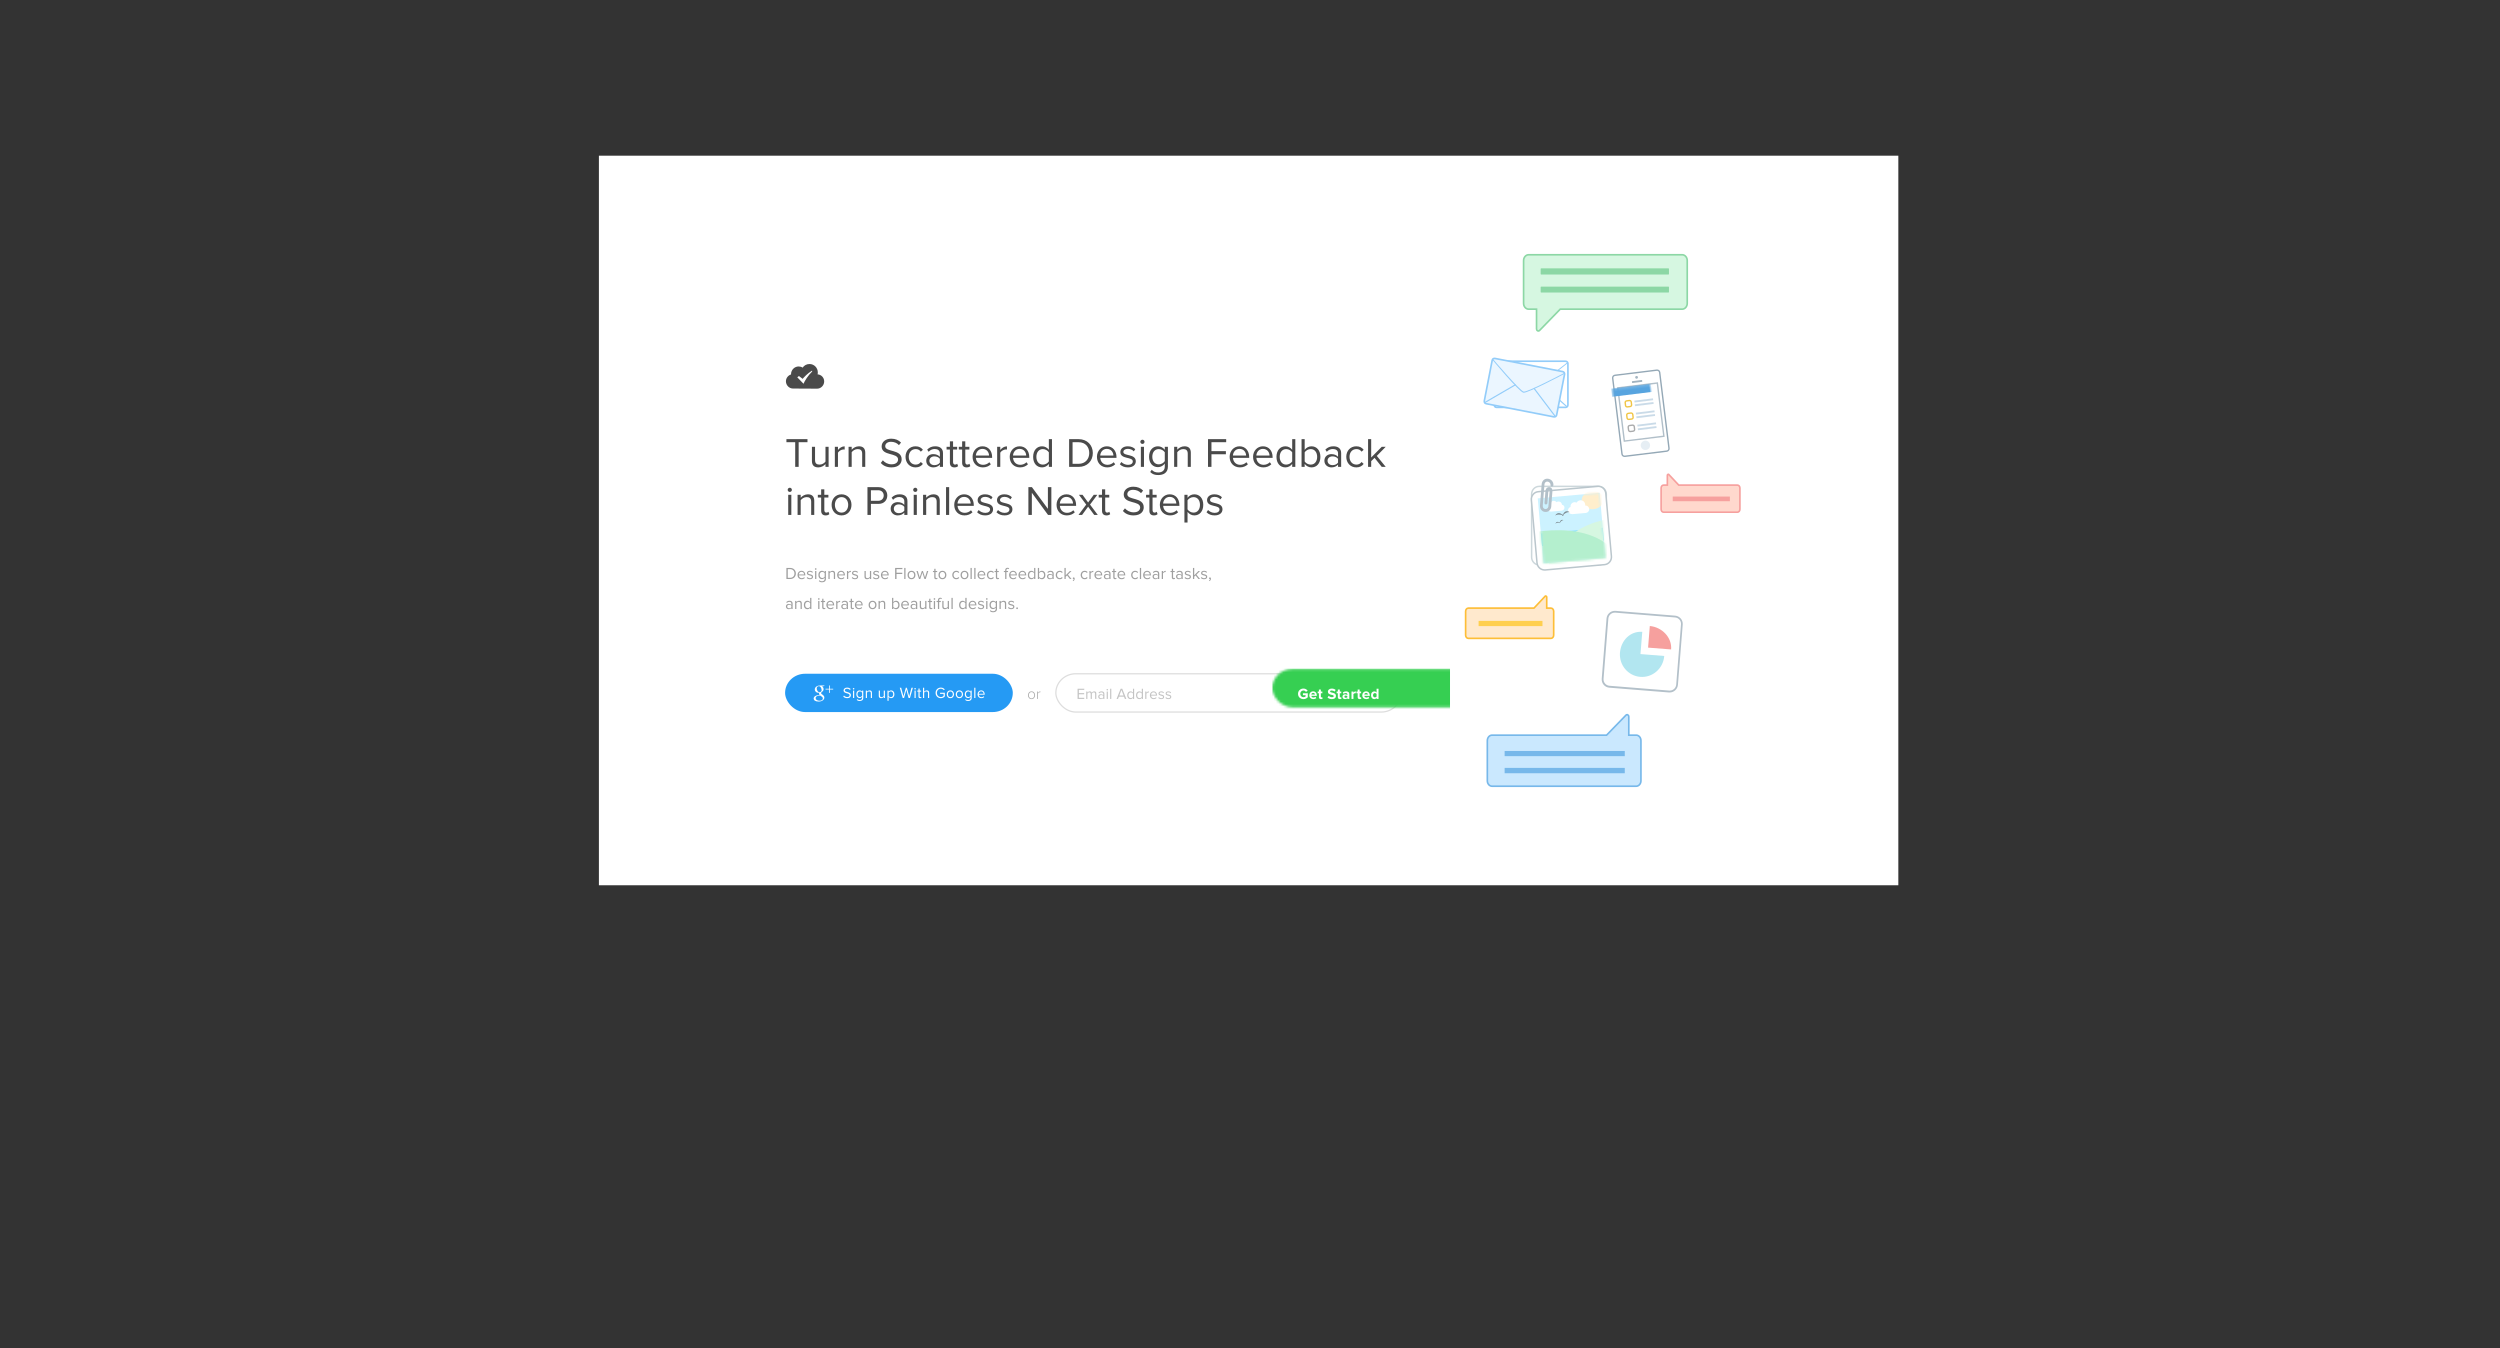 <?xml version="1.0" encoding="UTF-8" standalone="no"?>
<svg width="1020px" height="550px" viewBox="0 0 1020 550" version="1.1" xmlns="http://www.w3.org/2000/svg" xmlns:xlink="http://www.w3.org/1999/xlink" xmlns:sketch="http://www.bohemiancoding.com/sketch/ns">
    <rect x="0" y="0" width="1020" height="550" fill="#333333" stroke="none"/>
    <!-- Generator: Sketch 3.5.1 (25234) - http://www.bohemiancoding.com/sketch -->
    <title>work-item-images</title>
    <desc>Created with Sketch.</desc>
    <defs>
        <rect id="path-1" x="0" y="0" width="529.653" height="297.366"></rect>
        <path id="path-3" d="M0.084,2.413 L25.333,0.141 L27.712,26.64 L2.463,28.913 L0.084,2.413 L0.084,2.413 Z"></path>
        <path id="path-5" d="M0.084,2.413 L25.333,0.141 L27.712,26.64 L2.463,28.913 L0.084,2.413 L0.084,2.413 Z"></path>
        <path id="path-7" d="M0.071,2.415 L25.32,0.143 L27.726,26.947 L2.477,29.219 L0.071,2.415 L0.071,2.415 Z"></path>
        <rect id="path-9" x="0.344" y="0.114" width="15.684" height="21.306"></rect>
        <rect id="path-11" x="0" y="0.158" width="140.912" height="15.633" rx="8.158"></rect>
    </defs>
    <g id="Welcome" stroke="none" stroke-width="1" fill="none" fill-rule="evenodd" sketch:type="MSPage">
        <g id="work-item-images" sketch:type="MSArtboardGroup">
            <g id="flow" sketch:type="MSLayerGroup" transform="translate(-10, -26)">
                <g id="iMac" transform="translate(223, 60)">
                    <rect id="Mask" fill="#FFFFFF" sketch:type="MSShapeGroup" x="31.352" y="29.522" width="530.168" height="297.666"></rect>
                    <g id="screen" transform="translate(31.674, 29.672)">
                        <mask id="mask-2" sketch:name="Mask" fill="white">
                            <use xlink:href="#path-1"></use>
                        </mask>
                        <use id="Mask" fill="#FFFFFF" sketch:type="MSShapeGroup" xlink:href="#path-1"></use>
                        <g id="pre-chat-ui" mask="url(#mask-2)">
                            <g transform="translate(39, 40)">
                                <g id="hero-copy" transform="translate(36.645, 44.676)">
                                    <path d="M2.077,87.897 C3.489,87.897 4.399,86.926 4.399,85.635 C4.399,84.352 3.489,83.367 2.077,83.367 L0.53,83.367 L0.53,87.897 L2.077,87.897 Z M2.077,87.394 L1.093,87.394 L1.093,83.87 L2.077,83.87 C3.197,83.87 3.815,84.658 3.815,85.635 C3.815,86.607 3.177,87.394 2.077,87.394 L2.077,87.394 Z M6.748,87.978 C7.277,87.978 7.719,87.795 8.051,87.469 L7.807,87.136 C7.542,87.408 7.169,87.557 6.789,87.557 C6.083,87.557 5.655,87.041 5.614,86.423 L8.262,86.423 L8.262,86.294 C8.262,85.309 7.678,84.535 6.687,84.535 C5.75,84.535 5.071,85.303 5.071,86.253 C5.071,87.279 5.77,87.978 6.748,87.978 L6.748,87.978 Z M7.759,86.043 L5.607,86.043 C5.634,85.547 5.981,84.956 6.68,84.956 C7.427,84.956 7.752,85.561 7.759,86.043 L7.759,86.043 Z M10.128,87.978 C10.97,87.978 11.411,87.537 11.411,86.987 C11.411,85.71 9.382,86.179 9.382,85.466 C9.382,85.174 9.66,84.95 10.108,84.95 C10.536,84.95 10.889,85.126 11.086,85.364 L11.323,85.011 C11.065,84.746 10.672,84.535 10.108,84.535 C9.327,84.535 8.893,84.963 8.893,85.479 C8.893,86.695 10.923,86.206 10.923,87 C10.923,87.326 10.644,87.564 10.142,87.564 C9.694,87.564 9.28,87.347 9.063,87.096 L8.805,87.462 C9.137,87.809 9.585,87.978 10.128,87.978 L10.128,87.978 Z M12.498,84.148 C12.688,84.148 12.837,83.999 12.837,83.809 C12.837,83.618 12.688,83.462 12.498,83.462 C12.308,83.462 12.151,83.618 12.151,83.809 C12.151,83.999 12.308,84.148 12.498,84.148 L12.498,84.148 Z M12.749,87.897 L12.749,84.617 L12.24,84.617 L12.24,87.897 L12.749,87.897 Z M15.084,89.228 C15.885,89.228 16.652,88.888 16.652,87.849 L16.652,84.617 L16.143,84.617 L16.143,85.113 C15.878,84.753 15.478,84.535 15.037,84.535 C14.174,84.535 13.577,85.187 13.577,86.24 C13.577,87.299 14.181,87.938 15.037,87.938 C15.498,87.938 15.899,87.686 16.143,87.354 L16.143,87.849 C16.143,88.542 15.627,88.807 15.084,88.807 C14.616,88.807 14.29,88.685 14.018,88.366 L13.76,88.732 C14.154,89.119 14.534,89.228 15.084,89.228 L15.084,89.228 Z M15.166,87.483 C14.5,87.483 14.107,86.96 14.107,86.24 C14.107,85.513 14.5,84.99 15.166,84.99 C15.566,84.99 15.96,85.235 16.143,85.513 L16.143,86.953 C15.96,87.238 15.566,87.483 15.166,87.483 L15.166,87.483 Z M20.393,87.897 L20.393,85.595 C20.393,84.882 20.033,84.535 19.354,84.535 C18.858,84.535 18.41,84.814 18.18,85.092 L18.18,84.617 L17.67,84.617 L17.67,87.897 L18.18,87.897 L18.18,85.5 C18.377,85.235 18.75,84.99 19.15,84.99 C19.592,84.99 19.89,85.167 19.89,85.751 L19.89,87.897 L20.393,87.897 Z M22.904,87.978 C23.434,87.978 23.875,87.795 24.208,87.469 L23.963,87.136 C23.699,87.408 23.325,87.557 22.945,87.557 C22.239,87.557 21.811,87.041 21.771,86.423 L24.418,86.423 L24.418,86.294 C24.418,85.309 23.834,84.535 22.843,84.535 C21.907,84.535 21.228,85.303 21.228,86.253 C21.228,87.279 21.927,87.978 22.904,87.978 L22.904,87.978 Z M23.916,86.043 L21.764,86.043 C21.791,85.547 22.137,84.956 22.837,84.956 C23.583,84.956 23.909,85.561 23.916,86.043 L23.916,86.043 Z M25.749,87.897 L25.749,85.574 C25.898,85.309 26.326,85.051 26.645,85.051 C26.72,85.051 26.781,85.058 26.842,85.065 L26.842,84.542 C26.394,84.542 26.014,84.8 25.749,85.14 L25.749,84.617 L25.24,84.617 L25.24,87.897 L25.749,87.897 Z M28.525,87.978 C29.367,87.978 29.808,87.537 29.808,86.987 C29.808,85.71 27.779,86.179 27.779,85.466 C27.779,85.174 28.057,84.95 28.505,84.95 C28.933,84.95 29.286,85.126 29.483,85.364 L29.72,85.011 C29.462,84.746 29.068,84.535 28.505,84.535 C27.724,84.535 27.29,84.963 27.29,85.479 C27.29,86.695 29.32,86.206 29.32,87 C29.32,87.326 29.041,87.564 28.539,87.564 C28.091,87.564 27.677,87.347 27.46,87.096 L27.202,87.462 C27.534,87.809 27.982,87.978 28.525,87.978 L28.525,87.978 Z M35.117,87.897 L35.117,84.617 L34.608,84.617 L34.608,87.028 C34.418,87.293 34.038,87.523 33.644,87.523 C33.196,87.523 32.904,87.354 32.904,86.776 L32.904,84.617 L32.395,84.617 L32.395,86.933 C32.395,87.639 32.755,87.978 33.44,87.978 C33.929,87.978 34.357,87.72 34.608,87.435 L34.608,87.897 L35.117,87.897 Z M37.181,87.978 C38.022,87.978 38.464,87.537 38.464,86.987 C38.464,85.71 36.434,86.179 36.434,85.466 C36.434,85.174 36.712,84.95 37.16,84.95 C37.588,84.95 37.941,85.126 38.138,85.364 L38.375,85.011 C38.117,84.746 37.724,84.535 37.16,84.535 C36.38,84.535 35.945,84.963 35.945,85.479 C35.945,86.695 37.975,86.206 37.975,87 C37.975,87.326 37.697,87.564 37.194,87.564 C36.746,87.564 36.332,87.347 36.115,87.096 L35.857,87.462 C36.19,87.809 36.638,87.978 37.181,87.978 L37.181,87.978 Z M40.779,87.978 C41.308,87.978 41.749,87.795 42.082,87.469 L41.838,87.136 C41.573,87.408 41.199,87.557 40.819,87.557 C40.113,87.557 39.686,87.041 39.645,86.423 L42.292,86.423 L42.292,86.294 C42.292,85.309 41.709,84.535 40.717,84.535 C39.781,84.535 39.102,85.303 39.102,86.253 C39.102,87.279 39.801,87.978 40.779,87.978 L40.779,87.978 Z M41.79,86.043 L39.638,86.043 C39.665,85.547 40.011,84.956 40.711,84.956 C41.457,84.956 41.783,85.561 41.79,86.043 L41.79,86.043 Z M45.456,87.897 L45.456,85.832 L47.811,85.832 L47.811,85.33 L45.456,85.33 L45.456,83.87 L47.859,83.87 L47.859,83.367 L44.892,83.367 L44.892,87.897 L45.456,87.897 Z M49.122,87.897 L49.122,83.367 L48.613,83.367 L48.613,87.897 L49.122,87.897 Z M51.572,87.978 C52.57,87.978 53.195,87.204 53.195,86.253 C53.195,85.303 52.57,84.535 51.572,84.535 C50.574,84.535 49.95,85.303 49.95,86.253 C49.95,87.204 50.574,87.978 51.572,87.978 L51.572,87.978 Z M51.572,87.523 C50.873,87.523 50.486,86.926 50.486,86.253 C50.486,85.588 50.873,84.99 51.572,84.99 C52.272,84.99 52.658,85.588 52.658,86.253 C52.658,86.926 52.272,87.523 51.572,87.523 L51.572,87.523 Z M57.377,87.897 L58.422,84.617 L57.886,84.617 L57.085,87.231 L56.229,84.617 L55.788,84.617 L54.926,87.231 L54.125,84.617 L53.595,84.617 L54.641,87.897 L55.15,87.897 L56.005,85.262 L56.861,87.897 L57.377,87.897 Z M61.599,87.978 C61.891,87.978 62.074,87.89 62.203,87.768 L62.054,87.381 C61.986,87.456 61.857,87.523 61.708,87.523 C61.49,87.523 61.382,87.347 61.382,87.102 L61.382,85.065 L62.047,85.065 L62.047,84.617 L61.382,84.617 L61.382,83.72 L60.866,83.72 L60.866,84.617 L60.323,84.617 L60.323,85.065 L60.866,85.065 L60.866,87.211 C60.866,87.7 61.11,87.978 61.599,87.978 L61.599,87.978 Z M64.192,87.978 C65.19,87.978 65.815,87.204 65.815,86.253 C65.815,85.303 65.19,84.535 64.192,84.535 C63.194,84.535 62.57,85.303 62.57,86.253 C62.57,87.204 63.194,87.978 64.192,87.978 L64.192,87.978 Z M64.192,87.523 C63.493,87.523 63.106,86.926 63.106,86.253 C63.106,85.588 63.493,84.99 64.192,84.99 C64.891,84.99 65.278,85.588 65.278,86.253 C65.278,86.926 64.891,87.523 64.192,87.523 L64.192,87.523 Z M69.847,87.978 C70.444,87.978 70.797,87.734 71.049,87.408 L70.709,87.096 C70.492,87.388 70.214,87.523 69.874,87.523 C69.182,87.523 68.74,86.98 68.74,86.253 C68.74,85.527 69.182,84.99 69.874,84.99 C70.214,84.99 70.492,85.113 70.709,85.411 L71.049,85.106 C70.797,84.78 70.444,84.535 69.847,84.535 C68.869,84.535 68.211,85.282 68.211,86.253 C68.211,87.225 68.869,87.978 69.847,87.978 L69.847,87.978 Z M73.201,87.978 C74.198,87.978 74.823,87.204 74.823,86.253 C74.823,85.303 74.198,84.535 73.201,84.535 C72.203,84.535 71.578,85.303 71.578,86.253 C71.578,87.204 72.203,87.978 73.201,87.978 L73.201,87.978 Z M73.201,87.523 C72.501,87.523 72.114,86.926 72.114,86.253 C72.114,85.588 72.501,84.99 73.201,84.99 C73.9,84.99 74.287,85.588 74.287,86.253 C74.287,86.926 73.9,87.523 73.201,87.523 L73.201,87.523 Z M76.16,87.897 L76.16,83.367 L75.651,83.367 L75.651,87.897 L76.16,87.897 Z M77.688,87.897 L77.688,83.367 L77.179,83.367 L77.179,87.897 L77.688,87.897 Z M80.193,87.978 C80.722,87.978 81.163,87.795 81.496,87.469 L81.252,87.136 C80.987,87.408 80.614,87.557 80.233,87.557 C79.527,87.557 79.1,87.041 79.059,86.423 L81.707,86.423 L81.707,86.294 C81.707,85.309 81.123,84.535 80.132,84.535 C79.195,84.535 78.516,85.303 78.516,86.253 C78.516,87.279 79.215,87.978 80.193,87.978 L80.193,87.978 Z M81.204,86.043 L79.052,86.043 C79.079,85.547 79.426,84.956 80.125,84.956 C80.872,84.956 81.197,85.561 81.204,86.043 L81.204,86.043 Z M83.974,87.978 C84.571,87.978 84.924,87.734 85.175,87.408 L84.836,87.096 C84.619,87.388 84.34,87.523 84.001,87.523 C83.309,87.523 82.867,86.98 82.867,86.253 C82.867,85.527 83.309,84.99 84.001,84.99 C84.34,84.99 84.619,85.113 84.836,85.411 L85.175,85.106 C84.924,84.78 84.571,84.535 83.974,84.535 C82.996,84.535 82.338,85.282 82.338,86.253 C82.338,87.225 82.996,87.978 83.974,87.978 L83.974,87.978 Z M86.73,87.978 C87.022,87.978 87.205,87.89 87.334,87.768 L87.185,87.381 C87.117,87.456 86.988,87.523 86.839,87.523 C86.621,87.523 86.513,87.347 86.513,87.102 L86.513,85.065 L87.178,85.065 L87.178,84.617 L86.513,84.617 L86.513,83.72 L85.997,83.72 L85.997,84.617 L85.454,84.617 L85.454,85.065 L85.997,85.065 L85.997,87.211 C85.997,87.7 86.241,87.978 86.73,87.978 L86.73,87.978 Z M90.301,87.897 L90.301,85.065 L90.966,85.065 L90.966,84.617 L90.301,84.617 L90.301,84.366 C90.301,83.944 90.484,83.72 90.823,83.72 C90.986,83.72 91.115,83.781 91.224,83.877 L91.434,83.551 C91.231,83.36 91.007,83.299 90.742,83.299 C90.165,83.299 89.792,83.693 89.792,84.366 L89.792,84.617 L89.249,84.617 L89.249,85.065 L89.792,85.065 L89.792,87.897 L90.301,87.897 Z M93.064,87.978 C93.593,87.978 94.034,87.795 94.367,87.469 L94.123,87.136 C93.858,87.408 93.485,87.557 93.104,87.557 C92.398,87.557 91.971,87.041 91.93,86.423 L94.578,86.423 L94.578,86.294 C94.578,85.309 93.994,84.535 93.003,84.535 C92.066,84.535 91.387,85.303 91.387,86.253 C91.387,87.279 92.086,87.978 93.064,87.978 L93.064,87.978 Z M94.075,86.043 L91.923,86.043 C91.95,85.547 92.297,84.956 92.996,84.956 C93.743,84.956 94.068,85.561 94.075,86.043 L94.075,86.043 Z M96.886,87.978 C97.415,87.978 97.856,87.795 98.189,87.469 L97.945,87.136 C97.68,87.408 97.307,87.557 96.926,87.557 C96.22,87.557 95.793,87.041 95.752,86.423 L98.399,86.423 L98.399,86.294 C98.399,85.309 97.816,84.535 96.825,84.535 C95.888,84.535 95.209,85.303 95.209,86.253 C95.209,87.279 95.908,87.978 96.886,87.978 L96.886,87.978 Z M97.897,86.043 L95.745,86.043 C95.772,85.547 96.119,84.956 96.818,84.956 C97.564,84.956 97.89,85.561 97.897,86.043 L97.897,86.043 Z M102.106,87.897 L102.106,83.367 L101.597,83.367 L101.597,85.113 C101.332,84.753 100.932,84.535 100.49,84.535 C99.635,84.535 99.031,85.208 99.031,86.26 C99.031,87.326 99.635,87.978 100.49,87.978 C100.952,87.978 101.352,87.741 101.597,87.408 L101.597,87.897 L102.106,87.897 Z M100.619,87.523 C99.954,87.523 99.56,86.987 99.56,86.26 C99.56,85.534 99.954,84.99 100.619,84.99 C101.02,84.99 101.42,85.235 101.597,85.52 L101.597,87 C101.42,87.286 101.02,87.523 100.619,87.523 L100.619,87.523 Z M103.633,87.007 L103.633,85.52 C103.81,85.235 104.21,84.99 104.618,84.99 C105.276,84.99 105.67,85.534 105.67,86.26 C105.67,86.987 105.276,87.523 104.618,87.523 C104.21,87.523 103.81,87.293 103.633,87.007 L103.633,87.007 Z M103.633,87.897 L103.633,87.408 C103.878,87.741 104.278,87.978 104.74,87.978 C105.595,87.978 106.199,87.326 106.199,86.26 C106.199,85.208 105.602,84.535 104.74,84.535 C104.299,84.535 103.898,84.753 103.633,85.113 L103.633,83.367 L103.124,83.367 L103.124,87.897 L103.633,87.897 Z M109.587,87.897 L109.587,85.642 C109.587,84.848 109.017,84.535 108.317,84.535 C107.781,84.535 107.36,84.712 107.007,85.079 L107.245,85.432 C107.537,85.113 107.856,84.977 108.25,84.977 C108.725,84.977 109.078,85.228 109.078,85.663 L109.078,86.253 C108.813,85.955 108.44,85.812 107.992,85.812 C107.435,85.812 106.851,86.152 106.851,86.892 C106.851,87.605 107.442,87.978 107.992,87.978 C108.433,87.978 108.813,87.822 109.078,87.523 L109.078,87.897 L109.587,87.897 Z M108.182,87.612 C107.7,87.612 107.367,87.313 107.367,86.892 C107.367,86.478 107.7,86.179 108.182,86.179 C108.535,86.179 108.881,86.315 109.078,86.579 L109.078,87.204 C108.881,87.476 108.535,87.612 108.182,87.612 L108.182,87.612 Z M112.058,87.978 C112.655,87.978 113.008,87.734 113.26,87.408 L112.92,87.096 C112.703,87.388 112.425,87.523 112.085,87.523 C111.393,87.523 110.951,86.98 110.951,86.253 C110.951,85.527 111.393,84.99 112.085,84.99 C112.425,84.99 112.703,85.113 112.92,85.411 L113.26,85.106 C113.008,84.78 112.655,84.535 112.058,84.535 C111.08,84.535 110.422,85.282 110.422,86.253 C110.422,87.225 111.08,87.978 112.058,87.978 L112.058,87.978 Z M116.864,87.897 L115.405,86.104 L116.857,84.617 L116.213,84.617 L114.488,86.362 L114.488,83.367 L113.979,83.367 L113.979,87.897 L114.488,87.897 L114.488,86.96 L115.038,86.423 L116.213,87.897 L116.864,87.897 Z M118.154,87.734 C118.154,87.408 117.957,87.218 117.726,87.218 C117.523,87.218 117.367,87.388 117.367,87.585 C117.367,87.781 117.509,87.931 117.692,87.931 C117.726,87.931 117.774,87.924 117.787,87.917 C117.76,88.141 117.563,88.406 117.346,88.549 L117.604,88.759 C117.916,88.535 118.154,88.148 118.154,87.734 L118.154,87.734 Z M122.234,87.978 C122.831,87.978 123.184,87.734 123.436,87.408 L123.096,87.096 C122.879,87.388 122.601,87.523 122.261,87.523 C121.569,87.523 121.127,86.98 121.127,86.253 C121.127,85.527 121.569,84.99 122.261,84.99 C122.601,84.99 122.879,85.113 123.096,85.411 L123.436,85.106 C123.184,84.78 122.831,84.535 122.234,84.535 C121.256,84.535 120.598,85.282 120.598,86.253 C120.598,87.225 121.256,87.978 122.234,87.978 L122.234,87.978 Z M124.664,87.897 L124.664,85.574 C124.814,85.309 125.241,85.051 125.56,85.051 C125.635,85.051 125.696,85.058 125.757,85.065 L125.757,84.542 C125.309,84.542 124.929,84.8 124.664,85.14 L124.664,84.617 L124.155,84.617 L124.155,87.897 L124.664,87.897 Z M127.882,87.978 C128.411,87.978 128.853,87.795 129.185,87.469 L128.941,87.136 C128.676,87.408 128.303,87.557 127.923,87.557 C127.217,87.557 126.789,87.041 126.748,86.423 L129.396,86.423 L129.396,86.294 C129.396,85.309 128.812,84.535 127.821,84.535 C126.884,84.535 126.205,85.303 126.205,86.253 C126.205,87.279 126.904,87.978 127.882,87.978 L127.882,87.978 Z M128.893,86.043 L126.742,86.043 C126.769,85.547 127.115,84.956 127.814,84.956 C128.561,84.956 128.887,85.561 128.893,86.043 L128.893,86.043 Z M132.777,87.897 L132.777,85.642 C132.777,84.848 132.206,84.535 131.507,84.535 C130.971,84.535 130.55,84.712 130.197,85.079 L130.434,85.432 C130.726,85.113 131.045,84.977 131.439,84.977 C131.914,84.977 132.267,85.228 132.267,85.663 L132.267,86.253 C132.003,85.955 131.629,85.812 131.181,85.812 C130.625,85.812 130.041,86.152 130.041,86.892 C130.041,87.605 130.631,87.978 131.181,87.978 C131.622,87.978 132.003,87.822 132.267,87.523 L132.267,87.897 L132.777,87.897 Z M131.371,87.612 C130.889,87.612 130.557,87.313 130.557,86.892 C130.557,86.478 130.889,86.179 131.371,86.179 C131.724,86.179 132.07,86.315 132.267,86.579 L132.267,87.204 C132.07,87.476 131.724,87.612 131.371,87.612 L131.371,87.612 Z M134.637,87.978 C134.928,87.978 135.112,87.89 135.241,87.768 L135.091,87.381 C135.023,87.456 134.895,87.523 134.745,87.523 C134.528,87.523 134.419,87.347 134.419,87.102 L134.419,85.065 L135.085,85.065 L135.085,84.617 L134.419,84.617 L134.419,83.72 L133.903,83.72 L133.903,84.617 L133.36,84.617 L133.36,85.065 L133.903,85.065 L133.903,87.211 C133.903,87.7 134.148,87.978 134.637,87.978 L134.637,87.978 Z M137.284,87.978 C137.814,87.978 138.255,87.795 138.587,87.469 L138.343,87.136 C138.078,87.408 137.705,87.557 137.325,87.557 C136.619,87.557 136.191,87.041 136.15,86.423 L138.798,86.423 L138.798,86.294 C138.798,85.309 138.214,84.535 137.223,84.535 C136.286,84.535 135.607,85.303 135.607,86.253 C135.607,87.279 136.307,87.978 137.284,87.978 L137.284,87.978 Z M138.296,86.043 L136.144,86.043 C136.171,85.547 136.517,84.956 137.216,84.956 C137.963,84.956 138.289,85.561 138.296,86.043 L138.296,86.043 Z M142.823,87.978 C143.421,87.978 143.774,87.734 144.025,87.408 L143.686,87.096 C143.468,87.388 143.19,87.523 142.851,87.523 C142.158,87.523 141.717,86.98 141.717,86.253 C141.717,85.527 142.158,84.99 142.851,84.99 C143.19,84.99 143.468,85.113 143.686,85.411 L144.025,85.106 C143.774,84.78 143.421,84.535 142.823,84.535 C141.846,84.535 141.187,85.282 141.187,86.253 C141.187,87.225 141.846,87.978 142.823,87.978 L142.823,87.978 Z M145.254,87.897 L145.254,83.367 L144.745,83.367 L144.745,87.897 L145.254,87.897 Z M147.759,87.978 C148.288,87.978 148.73,87.795 149.062,87.469 L148.818,87.136 C148.553,87.408 148.18,87.557 147.799,87.557 C147.093,87.557 146.666,87.041 146.625,86.423 L149.273,86.423 L149.273,86.294 C149.273,85.309 148.689,84.535 147.698,84.535 C146.761,84.535 146.082,85.303 146.082,86.253 C146.082,87.279 146.781,87.978 147.759,87.978 L147.759,87.978 Z M148.77,86.043 L146.618,86.043 C146.645,85.547 146.992,84.956 147.691,84.956 C148.438,84.956 148.763,85.561 148.77,86.043 L148.77,86.043 Z M152.653,87.897 L152.653,85.642 C152.653,84.848 152.083,84.535 151.384,84.535 C150.848,84.535 150.427,84.712 150.074,85.079 L150.311,85.432 C150.603,85.113 150.922,84.977 151.316,84.977 C151.791,84.977 152.144,85.228 152.144,85.663 L152.144,86.253 C151.879,85.955 151.506,85.812 151.058,85.812 C150.501,85.812 149.917,86.152 149.917,86.892 C149.917,87.605 150.508,87.978 151.058,87.978 C151.499,87.978 151.879,87.822 152.144,87.523 L152.144,87.897 L152.653,87.897 Z M151.248,87.612 C150.766,87.612 150.433,87.313 150.433,86.892 C150.433,86.478 150.766,86.179 151.248,86.179 C151.601,86.179 151.947,86.315 152.144,86.579 L152.144,87.204 C151.947,87.476 151.601,87.612 151.248,87.612 L151.248,87.612 Z M154.187,87.897 L154.187,85.574 C154.337,85.309 154.764,85.051 155.084,85.051 C155.158,85.051 155.219,85.058 155.28,85.065 L155.28,84.542 C154.832,84.542 154.452,84.8 154.187,85.14 L154.187,84.617 L153.678,84.617 L153.678,87.897 L154.187,87.897 Z M158.512,87.978 C158.804,87.978 158.987,87.89 159.116,87.768 L158.967,87.381 C158.899,87.456 158.77,87.523 158.62,87.523 C158.403,87.523 158.295,87.347 158.295,87.102 L158.295,85.065 L158.96,85.065 L158.96,84.617 L158.295,84.617 L158.295,83.72 L157.779,83.72 L157.779,84.617 L157.236,84.617 L157.236,85.065 L157.779,85.065 L157.779,87.211 C157.779,87.7 158.023,87.978 158.512,87.978 L158.512,87.978 Z M162.232,87.897 L162.232,85.642 C162.232,84.848 161.662,84.535 160.962,84.535 C160.426,84.535 160.005,84.712 159.652,85.079 L159.89,85.432 C160.182,85.113 160.501,84.977 160.895,84.977 C161.37,84.977 161.723,85.228 161.723,85.663 L161.723,86.253 C161.458,85.955 161.085,85.812 160.637,85.812 C160.08,85.812 159.496,86.152 159.496,86.892 C159.496,87.605 160.087,87.978 160.637,87.978 C161.078,87.978 161.458,87.822 161.723,87.523 L161.723,87.897 L162.232,87.897 Z M160.827,87.612 C160.345,87.612 160.012,87.313 160.012,86.892 C160.012,86.478 160.345,86.179 160.827,86.179 C161.18,86.179 161.526,86.315 161.723,86.579 L161.723,87.204 C161.526,87.476 161.18,87.612 160.827,87.612 L160.827,87.612 Z M164.302,87.978 C165.144,87.978 165.585,87.537 165.585,86.987 C165.585,85.71 163.556,86.179 163.556,85.466 C163.556,85.174 163.834,84.95 164.282,84.95 C164.71,84.95 165.063,85.126 165.26,85.364 L165.497,85.011 C165.239,84.746 164.845,84.535 164.282,84.535 C163.501,84.535 163.067,84.963 163.067,85.479 C163.067,86.695 165.097,86.206 165.097,87 C165.097,87.326 164.818,87.564 164.316,87.564 C163.868,87.564 163.454,87.347 163.237,87.096 L162.979,87.462 C163.311,87.809 163.759,87.978 164.302,87.978 L164.302,87.978 Z M169.299,87.897 L167.839,86.104 L169.292,84.617 L168.647,84.617 L166.923,86.362 L166.923,83.367 L166.414,83.367 L166.414,87.897 L166.923,87.897 L166.923,86.96 L167.473,86.423 L168.647,87.897 L169.299,87.897 Z M170.948,87.978 C171.79,87.978 172.231,87.537 172.231,86.987 C172.231,85.71 170.202,86.179 170.202,85.466 C170.202,85.174 170.48,84.95 170.928,84.95 C171.356,84.95 171.709,85.126 171.905,85.364 L172.143,85.011 C171.885,84.746 171.491,84.535 170.928,84.535 C170.147,84.535 169.713,84.963 169.713,85.479 C169.713,86.695 171.743,86.206 171.743,87 C171.743,87.326 171.464,87.564 170.962,87.564 C170.514,87.564 170.1,87.347 169.883,87.096 L169.625,87.462 C169.957,87.809 170.405,87.978 170.948,87.978 L170.948,87.978 Z M173.745,87.734 C173.745,87.408 173.548,87.218 173.317,87.218 C173.114,87.218 172.958,87.388 172.958,87.585 C172.958,87.781 173.1,87.931 173.284,87.931 C173.317,87.931 173.365,87.924 173.379,87.917 C173.351,88.141 173.155,88.406 172.937,88.549 L173.195,88.759 C173.508,88.535 173.745,88.148 173.745,87.734 L173.745,87.734 Z M3.068,100.121 L3.068,97.866 C3.068,97.072 2.498,96.759 1.799,96.759 C1.263,96.759 0.842,96.936 0.489,97.303 L0.726,97.656 C1.018,97.337 1.337,97.201 1.731,97.201 C2.206,97.201 2.559,97.452 2.559,97.887 L2.559,98.478 C2.295,98.179 1.921,98.036 1.473,98.036 C0.916,98.036 0.333,98.376 0.333,99.116 C0.333,99.829 0.923,100.203 1.473,100.203 C1.914,100.203 2.295,100.046 2.559,99.748 L2.559,100.121 L3.068,100.121 Z M1.663,99.836 C1.181,99.836 0.849,99.537 0.849,99.116 C0.849,98.702 1.181,98.403 1.663,98.403 C2.016,98.403 2.362,98.539 2.559,98.804 L2.559,99.428 C2.362,99.7 2.016,99.836 1.663,99.836 L1.663,99.836 Z M6.816,100.121 L6.816,97.819 C6.816,97.106 6.456,96.759 5.777,96.759 C5.281,96.759 4.833,97.038 4.603,97.316 L4.603,96.841 L4.093,96.841 L4.093,100.121 L4.603,100.121 L4.603,97.724 C4.799,97.459 5.173,97.214 5.573,97.214 C6.015,97.214 6.313,97.391 6.313,97.975 L6.313,100.121 L6.816,100.121 Z M10.726,100.121 L10.726,95.591 L10.217,95.591 L10.217,97.337 C9.952,96.977 9.551,96.759 9.11,96.759 C8.255,96.759 7.651,97.432 7.651,98.484 C7.651,99.551 8.255,100.203 9.11,100.203 C9.572,100.203 9.972,99.965 10.217,99.632 L10.217,100.121 L10.726,100.121 Z M9.239,99.748 C8.574,99.748 8.18,99.211 8.18,98.484 C8.18,97.758 8.574,97.214 9.239,97.214 C9.64,97.214 10.04,97.459 10.217,97.744 L10.217,99.225 C10.04,99.51 9.64,99.748 9.239,99.748 L9.239,99.748 Z M13.76,96.372 C13.95,96.372 14.1,96.223 14.1,96.033 C14.1,95.843 13.95,95.686 13.76,95.686 C13.57,95.686 13.414,95.843 13.414,96.033 C13.414,96.223 13.57,96.372 13.76,96.372 L13.76,96.372 Z M14.011,100.121 L14.011,96.841 L13.502,96.841 L13.502,100.121 L14.011,100.121 Z M15.865,100.203 C16.157,100.203 16.34,100.114 16.469,99.992 L16.32,99.605 C16.252,99.68 16.123,99.748 15.973,99.748 C15.756,99.748 15.648,99.571 15.648,99.327 L15.648,97.289 L16.313,97.289 L16.313,96.841 L15.648,96.841 L15.648,95.945 L15.132,95.945 L15.132,96.841 L14.589,96.841 L14.589,97.289 L15.132,97.289 L15.132,99.435 C15.132,99.924 15.376,100.203 15.865,100.203 L15.865,100.203 Z M18.512,100.203 C19.042,100.203 19.483,100.019 19.816,99.693 L19.571,99.361 C19.307,99.632 18.933,99.782 18.553,99.782 C17.847,99.782 17.419,99.265 17.379,98.647 L20.026,98.647 L20.026,98.518 C20.026,97.534 19.442,96.759 18.451,96.759 C17.514,96.759 16.836,97.527 16.836,98.478 C16.836,99.503 17.535,100.203 18.512,100.203 L18.512,100.203 Z M19.524,98.267 L17.372,98.267 C17.399,97.771 17.745,97.181 18.444,97.181 C19.191,97.181 19.517,97.785 19.524,98.267 L19.524,98.267 Z M21.357,100.121 L21.357,97.799 C21.506,97.534 21.934,97.276 22.253,97.276 C22.327,97.276 22.389,97.282 22.45,97.289 L22.45,96.766 C22.002,96.766 21.621,97.024 21.357,97.364 L21.357,96.841 L20.848,96.841 L20.848,100.121 L21.357,100.121 Z M25.647,100.121 L25.647,97.866 C25.647,97.072 25.077,96.759 24.378,96.759 C23.841,96.759 23.42,96.936 23.067,97.303 L23.305,97.656 C23.597,97.337 23.916,97.201 24.31,97.201 C24.785,97.201 25.138,97.452 25.138,97.887 L25.138,98.478 C24.873,98.179 24.5,98.036 24.052,98.036 C23.495,98.036 22.911,98.376 22.911,99.116 C22.911,99.829 23.502,100.203 24.052,100.203 C24.493,100.203 24.873,100.046 25.138,99.748 L25.138,100.121 L25.647,100.121 Z M24.242,99.836 C23.76,99.836 23.427,99.537 23.427,99.116 C23.427,98.702 23.76,98.403 24.242,98.403 C24.595,98.403 24.941,98.539 25.138,98.804 L25.138,99.428 C24.941,99.7 24.595,99.836 24.242,99.836 L24.242,99.836 Z M27.507,100.203 C27.799,100.203 27.982,100.114 28.111,99.992 L27.962,99.605 C27.894,99.68 27.765,99.748 27.616,99.748 C27.398,99.748 27.29,99.571 27.29,99.327 L27.29,97.289 L27.955,97.289 L27.955,96.841 L27.29,96.841 L27.29,95.945 L26.774,95.945 L26.774,96.841 L26.231,96.841 L26.231,97.289 L26.774,97.289 L26.774,99.435 C26.774,99.924 27.018,100.203 27.507,100.203 L27.507,100.203 Z M30.155,100.203 C30.684,100.203 31.125,100.019 31.458,99.693 L31.214,99.361 C30.949,99.632 30.575,99.782 30.195,99.782 C29.489,99.782 29.062,99.265 29.021,98.647 L31.668,98.647 L31.668,98.518 C31.668,97.534 31.085,96.759 30.093,96.759 C29.157,96.759 28.478,97.527 28.478,98.478 C28.478,99.503 29.177,100.203 30.155,100.203 L30.155,100.203 Z M31.166,98.267 L29.014,98.267 C29.041,97.771 29.387,97.181 30.087,97.181 C30.833,97.181 31.159,97.785 31.166,98.267 L31.166,98.267 Z M35.68,100.203 C36.678,100.203 37.303,99.428 37.303,98.478 C37.303,97.527 36.678,96.759 35.68,96.759 C34.683,96.759 34.058,97.527 34.058,98.478 C34.058,99.428 34.683,100.203 35.68,100.203 L35.68,100.203 Z M35.68,99.748 C34.981,99.748 34.594,99.15 34.594,98.478 C34.594,97.812 34.981,97.214 35.68,97.214 C36.38,97.214 36.767,97.812 36.767,98.478 C36.767,99.15 36.38,99.748 35.68,99.748 L35.68,99.748 Z M40.853,100.121 L40.853,97.819 C40.853,97.106 40.493,96.759 39.815,96.759 C39.319,96.759 38.871,97.038 38.64,97.316 L38.64,96.841 L38.131,96.841 L38.131,100.121 L38.64,100.121 L38.64,97.724 C38.837,97.459 39.21,97.214 39.611,97.214 C40.052,97.214 40.351,97.391 40.351,97.975 L40.351,100.121 L40.853,100.121 Z M44.146,99.231 L44.146,97.744 C44.322,97.459 44.723,97.214 45.13,97.214 C45.789,97.214 46.182,97.758 46.182,98.484 C46.182,99.211 45.789,99.748 45.13,99.748 C44.723,99.748 44.322,99.517 44.146,99.231 L44.146,99.231 Z M44.146,100.121 L44.146,99.632 C44.39,99.965 44.791,100.203 45.252,100.203 C46.108,100.203 46.712,99.551 46.712,98.484 C46.712,97.432 46.114,96.759 45.252,96.759 C44.811,96.759 44.41,96.977 44.146,97.337 L44.146,95.591 L43.637,95.591 L43.637,100.121 L44.146,100.121 Z M49.027,100.203 C49.556,100.203 49.997,100.019 50.33,99.693 L50.086,99.361 C49.821,99.632 49.448,99.782 49.067,99.782 C48.361,99.782 47.934,99.265 47.893,98.647 L50.54,98.647 L50.54,98.518 C50.54,97.534 49.957,96.759 48.966,96.759 C48.029,96.759 47.35,97.527 47.35,98.478 C47.35,99.503 48.049,100.203 49.027,100.203 L49.027,100.203 Z M50.038,98.267 L47.886,98.267 C47.913,97.771 48.26,97.181 48.959,97.181 C49.705,97.181 50.031,97.785 50.038,98.267 L50.038,98.267 Z M53.921,100.121 L53.921,97.866 C53.921,97.072 53.351,96.759 52.652,96.759 C52.115,96.759 51.695,96.936 51.342,97.303 L51.579,97.656 C51.871,97.337 52.19,97.201 52.584,97.201 C53.059,97.201 53.412,97.452 53.412,97.887 L53.412,98.478 C53.147,98.179 52.774,98.036 52.326,98.036 C51.769,98.036 51.185,98.376 51.185,99.116 C51.185,99.829 51.776,100.203 52.326,100.203 C52.767,100.203 53.147,100.046 53.412,99.748 L53.412,100.121 L53.921,100.121 Z M52.516,99.836 C52.034,99.836 51.701,99.537 51.701,99.116 C51.701,98.702 52.034,98.403 52.516,98.403 C52.869,98.403 53.215,98.539 53.412,98.804 L53.412,99.428 C53.215,99.7 52.869,99.836 52.516,99.836 L52.516,99.836 Z M57.668,100.121 L57.668,96.841 L57.159,96.841 L57.159,99.252 C56.969,99.517 56.589,99.748 56.195,99.748 C55.747,99.748 55.455,99.578 55.455,99.001 L55.455,96.841 L54.946,96.841 L54.946,99.157 C54.946,99.863 55.306,100.203 55.992,100.203 C56.48,100.203 56.908,99.945 57.159,99.659 L57.159,100.121 L57.668,100.121 Z M59.522,100.203 C59.814,100.203 59.997,100.114 60.126,99.992 L59.977,99.605 C59.909,99.68 59.78,99.748 59.63,99.748 C59.413,99.748 59.304,99.571 59.304,99.327 L59.304,97.289 L59.97,97.289 L59.97,96.841 L59.304,96.841 L59.304,95.945 L58.789,95.945 L58.789,96.841 L58.245,96.841 L58.245,97.289 L58.789,97.289 L58.789,99.435 C58.789,99.924 59.033,100.203 59.522,100.203 L59.522,100.203 Z M60.94,96.372 C61.131,96.372 61.28,96.223 61.28,96.033 C61.28,95.843 61.131,95.686 60.94,95.686 C60.75,95.686 60.594,95.843 60.594,96.033 C60.594,96.223 60.75,96.372 60.94,96.372 L60.94,96.372 Z M61.192,100.121 L61.192,96.841 L60.683,96.841 L60.683,100.121 L61.192,100.121 Z M62.862,100.121 L62.862,97.289 L63.527,97.289 L63.527,96.841 L62.862,96.841 L62.862,96.59 C62.862,96.169 63.045,95.945 63.384,95.945 C63.547,95.945 63.676,96.006 63.785,96.101 L63.995,95.775 C63.792,95.585 63.568,95.523 63.303,95.523 C62.726,95.523 62.352,95.917 62.352,96.59 L62.352,96.841 L61.809,96.841 L61.809,97.289 L62.352,97.289 L62.352,100.121 L62.862,100.121 Z M66.86,100.121 L66.86,96.841 L66.351,96.841 L66.351,99.252 C66.161,99.517 65.781,99.748 65.387,99.748 C64.939,99.748 64.647,99.578 64.647,99.001 L64.647,96.841 L64.138,96.841 L64.138,99.157 C64.138,99.863 64.498,100.203 65.183,100.203 C65.672,100.203 66.1,99.945 66.351,99.659 L66.351,100.121 L66.86,100.121 Z M68.387,100.121 L68.387,95.591 L67.878,95.591 L67.878,100.121 L68.387,100.121 Z M74.049,100.121 L74.049,95.591 L73.54,95.591 L73.54,97.337 C73.275,96.977 72.875,96.759 72.433,96.759 C71.578,96.759 70.974,97.432 70.974,98.484 C70.974,99.551 71.578,100.203 72.433,100.203 C72.895,100.203 73.296,99.965 73.54,99.632 L73.54,100.121 L74.049,100.121 Z M72.562,99.748 C71.897,99.748 71.503,99.211 71.503,98.484 C71.503,97.758 71.897,97.214 72.562,97.214 C72.963,97.214 73.363,97.459 73.54,97.744 L73.54,99.225 C73.363,99.51 72.963,99.748 72.562,99.748 L72.562,99.748 Z M76.554,100.203 C77.084,100.203 77.525,100.019 77.857,99.693 L77.613,99.361 C77.348,99.632 76.975,99.782 76.595,99.782 C75.889,99.782 75.461,99.265 75.42,98.647 L78.068,98.647 L78.068,98.518 C78.068,97.534 77.484,96.759 76.493,96.759 C75.556,96.759 74.877,97.527 74.877,98.478 C74.877,99.503 75.577,100.203 76.554,100.203 L76.554,100.203 Z M77.566,98.267 L75.414,98.267 C75.441,97.771 75.787,97.181 76.486,97.181 C77.233,97.181 77.559,97.785 77.566,98.267 L77.566,98.267 Z M79.935,100.203 C80.777,100.203 81.218,99.761 81.218,99.211 C81.218,97.934 79.188,98.403 79.188,97.69 C79.188,97.398 79.466,97.174 79.914,97.174 C80.342,97.174 80.695,97.35 80.892,97.588 L81.13,97.235 C80.872,96.97 80.478,96.759 79.914,96.759 C79.134,96.759 78.699,97.187 78.699,97.703 C78.699,98.919 80.729,98.43 80.729,99.225 C80.729,99.551 80.451,99.788 79.948,99.788 C79.5,99.788 79.086,99.571 78.869,99.32 L78.611,99.686 C78.944,100.033 79.392,100.203 79.935,100.203 L79.935,100.203 Z M82.304,96.372 C82.494,96.372 82.643,96.223 82.643,96.033 C82.643,95.843 82.494,95.686 82.304,95.686 C82.114,95.686 81.958,95.843 81.958,96.033 C81.958,96.223 82.114,96.372 82.304,96.372 L82.304,96.372 Z M82.555,100.121 L82.555,96.841 L82.046,96.841 L82.046,100.121 L82.555,100.121 Z M84.89,101.452 C85.691,101.452 86.458,101.113 86.458,100.074 L86.458,96.841 L85.949,96.841 L85.949,97.337 C85.685,96.977 85.284,96.759 84.843,96.759 C83.981,96.759 83.383,97.411 83.383,98.464 C83.383,99.523 83.987,100.162 84.843,100.162 C85.304,100.162 85.705,99.911 85.949,99.578 L85.949,100.074 C85.949,100.766 85.433,101.031 84.89,101.031 C84.422,101.031 84.096,100.909 83.825,100.59 L83.567,100.956 C83.96,101.344 84.34,101.452 84.89,101.452 L84.89,101.452 Z M84.972,99.707 C84.307,99.707 83.913,99.184 83.913,98.464 C83.913,97.737 84.307,97.214 84.972,97.214 C85.372,97.214 85.766,97.459 85.949,97.737 L85.949,99.177 C85.766,99.462 85.372,99.707 84.972,99.707 L84.972,99.707 Z M90.199,100.121 L90.199,97.819 C90.199,97.106 89.839,96.759 89.16,96.759 C88.665,96.759 88.217,97.038 87.986,97.316 L87.986,96.841 L87.477,96.841 L87.477,100.121 L87.986,100.121 L87.986,97.724 C88.183,97.459 88.556,97.214 88.957,97.214 C89.398,97.214 89.697,97.391 89.697,97.975 L89.697,100.121 L90.199,100.121 Z M92.269,100.203 C93.111,100.203 93.552,99.761 93.552,99.211 C93.552,97.934 91.523,98.403 91.523,97.69 C91.523,97.398 91.801,97.174 92.249,97.174 C92.677,97.174 93.03,97.35 93.227,97.588 L93.464,97.235 C93.206,96.97 92.813,96.759 92.249,96.759 C91.468,96.759 91.034,97.187 91.034,97.703 C91.034,98.919 93.064,98.43 93.064,99.225 C93.064,99.551 92.785,99.788 92.283,99.788 C91.835,99.788 91.421,99.571 91.204,99.32 L90.946,99.686 C91.278,100.033 91.726,100.203 92.269,100.203 L92.269,100.203 Z M94.652,100.189 C94.856,100.189 95.026,100.019 95.026,99.816 C95.026,99.612 94.856,99.442 94.652,99.442 C94.449,99.442 94.279,99.612 94.279,99.816 C94.279,100.019 94.449,100.189 94.652,100.189 L94.652,100.189 Z" id="H2" fill="#9F9F9F" sketch:type="MSShapeGroup"></path>
                                    <path d="M5.533,42.145 L5.533,32.077 L9.131,32.077 L9.131,30.821 L0.543,30.821 L0.543,32.077 L4.124,32.077 L4.124,42.145 L5.533,42.145 Z M17.752,42.145 L17.752,33.945 L16.479,33.945 L16.479,39.972 C16.004,40.634 15.054,41.211 14.069,41.211 C12.949,41.211 12.219,40.787 12.219,39.344 L12.219,33.945 L10.946,33.945 L10.946,39.734 C10.946,41.5 11.846,42.349 13.56,42.349 C14.782,42.349 15.851,41.704 16.479,40.991 L16.479,42.145 L17.752,42.145 Z M21.57,42.145 L21.57,36.339 C21.944,35.677 23.013,35.031 23.811,35.031 C23.997,35.031 24.15,35.048 24.303,35.065 L24.303,33.758 C23.183,33.758 22.232,34.403 21.57,35.252 L21.57,33.945 L20.298,33.945 L20.298,42.145 L21.57,42.145 Z M32.704,42.145 L32.704,36.39 C32.704,34.607 31.804,33.741 30.107,33.741 C28.868,33.741 27.748,34.437 27.171,35.133 L27.171,33.945 L25.898,33.945 L25.898,42.145 L27.171,42.145 L27.171,36.152 C27.663,35.49 28.597,34.879 29.598,34.879 C30.701,34.879 31.448,35.32 31.448,36.78 L31.448,42.145 L32.704,42.145 Z M43.379,42.349 C46.433,42.349 47.554,40.651 47.554,39.021 C47.554,34.794 40.85,36.254 40.85,33.707 C40.85,32.637 41.834,31.907 43.175,31.907 C44.414,31.907 45.602,32.315 46.45,33.266 L47.299,32.23 C46.349,31.228 45.008,30.634 43.294,30.634 C41.054,30.634 39.39,31.924 39.39,33.792 C39.39,37.833 46.094,36.203 46.094,39.123 C46.094,40.006 45.449,41.093 43.43,41.093 C41.834,41.093 40.612,40.312 39.883,39.463 L39.034,40.549 C39.967,41.602 41.427,42.349 43.379,42.349 L43.379,42.349 Z M53.222,42.349 C54.715,42.349 55.598,41.738 56.226,40.923 L55.377,40.142 C54.834,40.872 54.138,41.211 53.29,41.211 C51.559,41.211 50.456,39.853 50.456,38.036 C50.456,36.22 51.559,34.879 53.29,34.879 C54.138,34.879 54.834,35.184 55.377,35.931 L56.226,35.167 C55.598,34.352 54.715,33.741 53.222,33.741 C50.778,33.741 49.132,35.609 49.132,38.036 C49.132,40.464 50.778,42.349 53.222,42.349 L53.222,42.349 Z M64.423,42.145 L64.423,36.508 C64.423,34.522 62.997,33.741 61.249,33.741 C59.909,33.741 58.856,34.182 57.974,35.099 L58.568,35.982 C59.298,35.184 60.095,34.845 61.08,34.845 C62.268,34.845 63.15,35.473 63.15,36.559 L63.15,38.036 C62.488,37.289 61.555,36.933 60.435,36.933 C59.043,36.933 57.584,37.782 57.584,39.632 C57.584,41.415 59.06,42.349 60.435,42.349 C61.538,42.349 62.488,41.958 63.15,41.211 L63.15,42.145 L64.423,42.145 Z M60.91,41.432 C59.705,41.432 58.873,40.685 58.873,39.632 C58.873,38.597 59.705,37.85 60.91,37.85 C61.792,37.85 62.658,38.189 63.15,38.851 L63.15,40.413 C62.658,41.093 61.792,41.432 60.91,41.432 L60.91,41.432 Z M69.073,42.349 C69.803,42.349 70.261,42.128 70.584,41.823 L70.21,40.855 C70.04,41.042 69.718,41.211 69.345,41.211 C68.802,41.211 68.53,40.77 68.53,40.159 L68.53,35.065 L70.193,35.065 L70.193,33.945 L68.53,33.945 L68.53,31.704 L67.24,31.704 L67.24,33.945 L65.883,33.945 L65.883,35.065 L67.24,35.065 L67.24,40.43 C67.24,41.653 67.851,42.349 69.073,42.349 L69.073,42.349 Z M74.063,42.349 C74.792,42.349 75.251,42.128 75.573,41.823 L75.2,40.855 C75.03,41.042 74.708,41.211 74.334,41.211 C73.791,41.211 73.52,40.77 73.52,40.159 L73.52,35.065 L75.183,35.065 L75.183,33.945 L73.52,33.945 L73.52,31.704 L72.23,31.704 L72.23,33.945 L70.872,33.945 L70.872,35.065 L72.23,35.065 L72.23,40.43 C72.23,41.653 72.841,42.349 74.063,42.349 L74.063,42.349 Z M80.681,42.349 C82.005,42.349 83.108,41.89 83.94,41.076 L83.329,40.244 C82.667,40.923 81.734,41.296 80.783,41.296 C79.018,41.296 77.949,40.006 77.847,38.461 L84.466,38.461 L84.466,38.138 C84.466,35.677 83.007,33.741 80.529,33.741 C78.187,33.741 76.49,35.66 76.49,38.036 C76.49,40.6 78.238,42.349 80.681,42.349 L80.681,42.349 Z M83.21,37.51 L77.83,37.51 C77.898,36.271 78.764,34.794 80.512,34.794 C82.379,34.794 83.193,36.305 83.21,37.51 L83.21,37.51 Z M87.792,42.145 L87.792,36.339 C88.166,35.677 89.235,35.031 90.033,35.031 C90.219,35.031 90.372,35.048 90.525,35.065 L90.525,33.758 C89.405,33.758 88.454,34.403 87.792,35.252 L87.792,33.945 L86.52,33.945 L86.52,42.145 L87.792,42.145 Z M95.837,42.349 C97.161,42.349 98.264,41.89 99.095,41.076 L98.484,40.244 C97.822,40.923 96.889,41.296 95.939,41.296 C94.174,41.296 93.104,40.006 93.003,38.461 L99.621,38.461 L99.621,38.138 C99.621,35.677 98.162,33.741 95.684,33.741 C93.342,33.741 91.645,35.66 91.645,38.036 C91.645,40.6 93.393,42.349 95.837,42.349 L95.837,42.349 Z M98.366,37.51 L92.986,37.51 C93.054,36.271 93.919,34.794 95.667,34.794 C97.534,34.794 98.349,36.305 98.366,37.51 L98.366,37.51 Z M108.888,42.145 L108.888,30.821 L107.615,30.821 L107.615,35.184 C106.953,34.284 105.952,33.741 104.849,33.741 C102.71,33.741 101.2,35.422 101.2,38.053 C101.2,40.719 102.71,42.349 104.849,42.349 C106.003,42.349 107.004,41.755 107.615,40.923 L107.615,42.145 L108.888,42.145 Z M105.171,41.211 C103.508,41.211 102.523,39.87 102.523,38.053 C102.523,36.237 103.508,34.879 105.171,34.879 C106.172,34.879 107.174,35.49 107.615,36.203 L107.615,39.904 C107.174,40.617 106.172,41.211 105.171,41.211 L105.171,41.211 Z M119.749,42.145 C123.279,42.145 125.554,39.717 125.554,36.491 C125.554,33.283 123.279,30.821 119.749,30.821 L115.88,30.821 L115.88,42.145 L119.749,42.145 Z M119.749,40.889 L117.289,40.889 L117.289,32.077 L119.749,32.077 C122.55,32.077 124.094,34.047 124.094,36.491 C124.094,38.919 122.499,40.889 119.749,40.889 L119.749,40.889 Z M131.426,42.349 C132.749,42.349 133.852,41.89 134.684,41.076 L134.073,40.244 C133.411,40.923 132.478,41.296 131.527,41.296 C129.762,41.296 128.693,40.006 128.591,38.461 L135.21,38.461 L135.21,38.138 C135.21,35.677 133.751,33.741 131.273,33.741 C128.931,33.741 127.234,35.66 127.234,38.036 C127.234,40.6 128.982,42.349 131.426,42.349 L131.426,42.349 Z M133.954,37.51 L128.574,37.51 C128.642,36.271 129.508,34.794 131.256,34.794 C133.123,34.794 133.937,36.305 133.954,37.51 L133.954,37.51 Z M139.877,42.349 C141.982,42.349 143.085,41.245 143.085,39.87 C143.085,36.678 138.01,37.85 138.01,36.067 C138.01,35.337 138.706,34.777 139.826,34.777 C140.896,34.777 141.778,35.218 142.27,35.812 L142.864,34.93 C142.219,34.267 141.235,33.741 139.826,33.741 C137.875,33.741 136.789,34.811 136.789,36.101 C136.789,39.14 141.863,37.918 141.863,39.904 C141.863,40.719 141.167,41.313 139.911,41.313 C138.791,41.313 137.756,40.77 137.213,40.142 L136.568,41.059 C137.399,41.924 138.52,42.349 139.877,42.349 L139.877,42.349 Z M145.8,32.773 C146.275,32.773 146.649,32.4 146.649,31.924 C146.649,31.449 146.275,31.059 145.8,31.059 C145.325,31.059 144.935,31.449 144.935,31.924 C144.935,32.4 145.325,32.773 145.8,32.773 L145.8,32.773 Z M146.428,42.145 L146.428,33.945 L145.155,33.945 L145.155,42.145 L146.428,42.145 Z M152.266,45.473 C154.269,45.473 156.187,44.624 156.187,42.026 L156.187,33.945 L154.914,33.945 L154.914,35.184 C154.252,34.284 153.251,33.741 152.148,33.741 C149.992,33.741 148.499,35.371 148.499,38.003 C148.499,40.651 150.009,42.247 152.148,42.247 C153.302,42.247 154.303,41.619 154.914,40.787 L154.914,42.026 C154.914,43.758 153.624,44.42 152.266,44.42 C151.095,44.42 150.281,44.115 149.602,43.317 L148.957,44.233 C149.941,45.201 150.892,45.473 152.266,45.473 L152.266,45.473 Z M152.47,41.11 C150.807,41.11 149.822,39.802 149.822,38.003 C149.822,36.186 150.807,34.879 152.47,34.879 C153.471,34.879 154.456,35.49 154.914,36.186 L154.914,39.785 C154.456,40.498 153.471,41.11 152.47,41.11 L152.47,41.11 Z M165.538,42.145 L165.538,36.39 C165.538,34.607 164.638,33.741 162.941,33.741 C161.702,33.741 160.582,34.437 160.005,35.133 L160.005,33.945 L158.732,33.945 L158.732,42.145 L160.005,42.145 L160.005,36.152 C160.497,35.49 161.431,34.879 162.432,34.879 C163.535,34.879 164.282,35.32 164.282,36.78 L164.282,42.145 L165.538,42.145 Z M173.956,42.145 L173.956,36.984 L179.845,36.984 L179.845,35.727 L173.956,35.727 L173.956,32.077 L179.963,32.077 L179.963,30.821 L172.547,30.821 L172.547,42.145 L173.956,42.145 Z M185.564,42.349 C186.888,42.349 187.991,41.89 188.822,41.076 L188.211,40.244 C187.55,40.923 186.616,41.296 185.666,41.296 C183.901,41.296 182.832,40.006 182.73,38.461 L189.349,38.461 L189.349,38.138 C189.349,35.677 187.889,33.741 185.411,33.741 C183.069,33.741 181.372,35.66 181.372,38.036 C181.372,40.6 183.12,42.349 185.564,42.349 L185.564,42.349 Z M188.093,37.51 L182.713,37.51 C182.781,36.271 183.646,34.794 185.394,34.794 C187.261,34.794 188.076,36.305 188.093,37.51 L188.093,37.51 Z M195.119,42.349 C196.443,42.349 197.546,41.89 198.377,41.076 L197.766,40.244 C197.104,40.923 196.171,41.296 195.221,41.296 C193.456,41.296 192.386,40.006 192.285,38.461 L198.903,38.461 L198.903,38.138 C198.903,35.677 197.444,33.741 194.966,33.741 C192.624,33.741 190.927,35.66 190.927,38.036 C190.927,40.6 192.675,42.349 195.119,42.349 L195.119,42.349 Z M197.648,37.51 L192.268,37.51 C192.336,36.271 193.201,34.794 194.949,34.794 C196.816,34.794 197.631,36.305 197.648,37.51 L197.648,37.51 Z M208.17,42.145 L208.17,30.821 L206.897,30.821 L206.897,35.184 C206.235,34.284 205.234,33.741 204.131,33.741 C201.992,33.741 200.482,35.422 200.482,38.053 C200.482,40.719 201.992,42.349 204.131,42.349 C205.285,42.349 206.286,41.755 206.897,40.923 L206.897,42.145 L208.17,42.145 Z M204.453,41.211 C202.79,41.211 201.805,39.87 201.805,38.053 C201.805,36.237 202.79,34.879 204.453,34.879 C205.454,34.879 206.456,35.49 206.897,36.203 L206.897,39.904 C206.456,40.617 205.454,41.211 204.453,41.211 L204.453,41.211 Z M211.988,39.921 L211.988,36.203 C212.43,35.49 213.431,34.879 214.449,34.879 C216.095,34.879 217.08,36.237 217.08,38.053 C217.08,39.87 216.095,41.211 214.449,41.211 C213.431,41.211 212.43,40.634 211.988,39.921 L211.988,39.921 Z M211.988,42.145 L211.988,40.923 C212.599,41.755 213.601,42.349 214.755,42.349 C216.893,42.349 218.403,40.719 218.403,38.053 C218.403,35.422 216.91,33.741 214.755,33.741 C213.651,33.741 212.65,34.284 211.988,35.184 L211.988,30.821 L210.715,30.821 L210.715,42.145 L211.988,42.145 Z M226.872,42.145 L226.872,36.508 C226.872,34.522 225.446,33.741 223.698,33.741 C222.358,33.741 221.305,34.182 220.423,35.099 L221.017,35.982 C221.747,35.184 222.544,34.845 223.529,34.845 C224.717,34.845 225.599,35.473 225.599,36.559 L225.599,38.036 C224.937,37.289 224.004,36.933 222.884,36.933 C221.492,36.933 220.033,37.782 220.033,39.632 C220.033,41.415 221.509,42.349 222.884,42.349 C223.987,42.349 224.937,41.958 225.599,41.211 L225.599,42.145 L226.872,42.145 Z M223.359,41.432 C222.154,41.432 221.322,40.685 221.322,39.632 C221.322,38.597 222.154,37.85 223.359,37.85 C224.242,37.85 225.107,38.189 225.599,38.851 L225.599,40.413 C225.107,41.093 224.242,41.432 223.359,41.432 L223.359,41.432 Z M233.05,42.349 C234.543,42.349 235.426,41.738 236.054,40.923 L235.205,40.142 C234.662,40.872 233.966,41.211 233.117,41.211 C231.386,41.211 230.283,39.853 230.283,38.036 C230.283,36.22 231.386,34.879 233.117,34.879 C233.966,34.879 234.662,35.184 235.205,35.931 L236.054,35.167 C235.426,34.352 234.543,33.741 233.05,33.741 C230.606,33.741 228.96,35.609 228.96,38.036 C228.96,40.464 230.606,42.349 233.05,42.349 L233.05,42.349 Z M245.065,42.145 L241.416,37.663 L245.048,33.945 L243.436,33.945 L239.125,38.308 L239.125,30.821 L237.852,30.821 L237.852,42.145 L239.125,42.145 L239.125,39.802 L240.5,38.461 L243.436,42.145 L245.065,42.145 Z M1.918,52.363 C2.393,52.363 2.766,51.99 2.766,51.514 C2.766,51.039 2.393,50.649 1.918,50.649 C1.443,50.649 1.052,51.039 1.052,51.514 C1.052,51.99 1.443,52.363 1.918,52.363 L1.918,52.363 Z M2.546,61.735 L2.546,53.535 L1.273,53.535 L1.273,61.735 L2.546,61.735 Z M11.897,61.735 L11.897,55.98 C11.897,54.197 10.997,53.331 9.3,53.331 C8.061,53.331 6.941,54.027 6.364,54.723 L6.364,53.535 L5.091,53.535 L5.091,61.735 L6.364,61.735 L6.364,55.742 C6.856,55.08 7.79,54.469 8.791,54.469 C9.894,54.469 10.641,54.91 10.641,56.37 L10.641,61.735 L11.897,61.735 Z M16.547,61.939 C17.277,61.939 17.735,61.718 18.057,61.413 L17.684,60.445 C17.514,60.632 17.192,60.801 16.819,60.801 C16.275,60.801 16.004,60.36 16.004,59.749 L16.004,54.655 L17.667,54.655 L17.667,53.535 L16.004,53.535 L16.004,51.294 L14.714,51.294 L14.714,53.535 L13.356,53.535 L13.356,54.655 L14.714,54.655 L14.714,60.02 C14.714,61.243 15.325,61.939 16.547,61.939 L16.547,61.939 Z M23.03,61.939 C25.525,61.939 27.086,60.003 27.086,57.627 C27.086,55.25 25.525,53.331 23.03,53.331 C20.535,53.331 18.974,55.25 18.974,57.627 C18.974,60.003 20.535,61.939 23.03,61.939 L23.03,61.939 Z M23.03,60.801 C21.282,60.801 20.315,59.307 20.315,57.627 C20.315,55.963 21.282,54.469 23.03,54.469 C24.778,54.469 25.745,55.963 25.745,57.627 C25.745,59.307 24.778,60.801 23.03,60.801 L23.03,60.801 Z M35.012,61.735 L35.012,57.236 L38.151,57.236 C40.409,57.236 41.698,55.674 41.698,53.823 C41.698,51.973 40.426,50.411 38.151,50.411 L33.603,50.411 L33.603,61.735 L35.012,61.735 Z M37.982,55.98 L35.012,55.98 L35.012,51.667 L37.982,51.667 C39.322,51.667 40.239,52.55 40.239,53.823 C40.239,55.097 39.322,55.98 37.982,55.98 L37.982,55.98 Z M49.913,61.735 L49.913,56.098 C49.913,54.112 48.487,53.331 46.739,53.331 C45.398,53.331 44.346,53.772 43.463,54.689 L44.057,55.572 C44.787,54.774 45.585,54.435 46.569,54.435 C47.757,54.435 48.64,55.063 48.64,56.149 L48.64,57.627 C47.978,56.879 47.044,56.523 45.924,56.523 C44.533,56.523 43.073,57.372 43.073,59.222 C43.073,61.005 44.55,61.939 45.924,61.939 C47.027,61.939 47.978,61.548 48.64,60.801 L48.64,61.735 L49.913,61.735 Z M46.399,61.022 C45.195,61.022 44.363,60.275 44.363,59.222 C44.363,58.187 45.195,57.44 46.399,57.44 C47.282,57.44 48.148,57.779 48.64,58.441 L48.64,60.003 C48.148,60.683 47.282,61.022 46.399,61.022 L46.399,61.022 Z M53.12,52.363 C53.595,52.363 53.969,51.99 53.969,51.514 C53.969,51.039 53.595,50.649 53.12,50.649 C52.645,50.649 52.255,51.039 52.255,51.514 C52.255,51.99 52.645,52.363 53.12,52.363 L53.12,52.363 Z M53.748,61.735 L53.748,53.535 L52.475,53.535 L52.475,61.735 L53.748,61.735 Z M63.099,61.735 L63.099,55.98 C63.099,54.197 62.2,53.331 60.503,53.331 C59.264,53.331 58.144,54.027 57.567,54.723 L57.567,53.535 L56.294,53.535 L56.294,61.735 L57.567,61.735 L57.567,55.742 C58.059,55.08 58.992,54.469 59.993,54.469 C61.097,54.469 61.843,54.91 61.843,56.37 L61.843,61.735 L63.099,61.735 Z M66.935,61.735 L66.935,50.411 L65.662,50.411 L65.662,61.735 L66.935,61.735 Z M73.197,61.939 C74.521,61.939 75.624,61.481 76.456,60.666 L75.845,59.834 C75.183,60.513 74.249,60.886 73.299,60.886 C71.534,60.886 70.465,59.596 70.363,58.051 L76.982,58.051 L76.982,57.728 C76.982,55.267 75.522,53.331 73.044,53.331 C70.702,53.331 69.005,55.25 69.005,57.627 C69.005,60.19 70.753,61.939 73.197,61.939 L73.197,61.939 Z M75.726,57.1 L70.346,57.1 C70.414,55.861 71.279,54.384 73.027,54.384 C74.894,54.384 75.709,55.895 75.726,57.1 L75.726,57.1 Z M81.649,61.939 C83.753,61.939 84.856,60.835 84.856,59.46 C84.856,56.268 79.782,57.44 79.782,55.657 C79.782,54.927 80.478,54.367 81.598,54.367 C82.667,54.367 83.55,54.808 84.042,55.402 L84.636,54.52 C83.991,53.857 83.007,53.331 81.598,53.331 C79.646,53.331 78.56,54.401 78.56,55.691 C78.56,58.73 83.634,57.508 83.634,59.494 C83.634,60.309 82.939,60.903 81.683,60.903 C80.563,60.903 79.527,60.36 78.984,59.732 L78.339,60.649 C79.171,61.514 80.291,61.939 81.649,61.939 L81.649,61.939 Z M89.54,61.939 C91.645,61.939 92.748,60.835 92.748,59.46 C92.748,56.268 87.674,57.44 87.674,55.657 C87.674,54.927 88.369,54.367 89.49,54.367 C90.559,54.367 91.441,54.808 91.933,55.402 L92.527,54.52 C91.883,53.857 90.898,53.331 89.49,53.331 C87.538,53.331 86.452,54.401 86.452,55.691 C86.452,58.73 91.526,57.508 91.526,59.494 C91.526,60.309 90.83,60.903 89.574,60.903 C88.454,60.903 87.419,60.36 86.876,59.732 L86.231,60.649 C87.063,61.514 88.183,61.939 89.54,61.939 L89.54,61.939 Z M108.633,61.735 L108.633,50.411 L107.225,50.411 L107.225,59.256 L100.708,50.411 L99.265,50.411 L99.265,61.735 L100.674,61.735 L100.674,52.703 L107.275,61.735 L108.633,61.735 Z M114.946,61.939 C116.27,61.939 117.373,61.481 118.205,60.666 L117.594,59.834 C116.932,60.513 115.999,60.886 115.048,60.886 C113.283,60.886 112.214,59.596 112.112,58.051 L118.731,58.051 L118.731,57.728 C118.731,55.267 117.272,53.331 114.794,53.331 C112.452,53.331 110.755,55.25 110.755,57.627 C110.755,60.19 112.503,61.939 114.946,61.939 L114.946,61.939 Z M117.475,57.1 L112.095,57.1 C112.163,55.861 113.029,54.384 114.777,54.384 C116.644,54.384 117.458,55.895 117.475,57.1 L117.475,57.1 Z M127.573,61.735 L124.416,57.525 L127.386,53.535 L125.927,53.535 L123.636,56.659 L121.362,53.535 L119.885,53.535 L122.855,57.525 L119.715,61.735 L121.175,61.735 L123.636,58.374 L126.114,61.735 L127.573,61.735 Z M131.137,61.939 C131.867,61.939 132.325,61.718 132.648,61.413 L132.274,60.445 C132.104,60.632 131.782,60.801 131.409,60.801 C130.866,60.801 130.594,60.36 130.594,59.749 L130.594,54.655 L132.257,54.655 L132.257,53.535 L130.594,53.535 L130.594,51.294 L129.304,51.294 L129.304,53.535 L127.946,53.535 L127.946,54.655 L129.304,54.655 L129.304,60.02 C129.304,61.243 129.915,61.939 131.137,61.939 L131.137,61.939 Z M142.151,61.939 C145.206,61.939 146.326,60.241 146.326,58.611 C146.326,54.384 139.623,55.844 139.623,53.297 C139.623,52.227 140.607,51.497 141.948,51.497 C143.187,51.497 144.375,51.905 145.223,52.856 L146.072,51.82 C145.121,50.818 143.781,50.224 142.067,50.224 C139.826,50.224 138.163,51.514 138.163,53.382 C138.163,57.423 144.867,55.793 144.867,58.713 C144.867,59.596 144.222,60.683 142.202,60.683 C140.607,60.683 139.385,59.902 138.655,59.053 L137.807,60.139 C138.74,61.192 140.2,61.939 142.151,61.939 L142.151,61.939 Z M150.467,61.939 C151.197,61.939 151.655,61.718 151.978,61.413 L151.604,60.445 C151.435,60.632 151.112,60.801 150.739,60.801 C150.196,60.801 149.924,60.36 149.924,59.749 L149.924,54.655 L151.587,54.655 L151.587,53.535 L149.924,53.535 L149.924,51.294 L148.634,51.294 L148.634,53.535 L147.277,53.535 L147.277,54.655 L148.634,54.655 L148.634,60.02 C148.634,61.243 149.245,61.939 150.467,61.939 L150.467,61.939 Z M157.086,61.939 C158.41,61.939 159.513,61.481 160.345,60.666 L159.734,59.834 C159.072,60.513 158.138,60.886 157.188,60.886 C155.423,60.886 154.354,59.596 154.252,58.051 L160.871,58.051 L160.871,57.728 C160.871,55.267 159.411,53.331 156.933,53.331 C154.591,53.331 152.894,55.25 152.894,57.627 C152.894,60.19 154.642,61.939 157.086,61.939 L157.086,61.939 Z M159.615,57.1 L154.235,57.1 C154.303,55.861 155.168,54.384 156.916,54.384 C158.783,54.384 159.598,55.895 159.615,57.1 L159.615,57.1 Z M166.963,61.939 C169.119,61.939 170.612,60.275 170.612,57.627 C170.612,54.961 169.119,53.331 166.963,53.331 C165.809,53.331 164.791,53.925 164.197,54.757 L164.197,53.535 L162.924,53.535 L162.924,64.859 L164.197,64.859 L164.197,60.496 C164.876,61.396 165.843,61.939 166.963,61.939 L166.963,61.939 Z M166.641,60.801 C165.64,60.801 164.638,60.19 164.197,59.477 L164.197,55.776 C164.638,55.063 165.64,54.469 166.641,54.469 C168.287,54.469 169.272,55.81 169.272,57.627 C169.272,59.443 168.287,60.801 166.641,60.801 L166.641,60.801 Z M175.245,61.939 C177.35,61.939 178.453,60.835 178.453,59.46 C178.453,56.268 173.379,57.44 173.379,55.657 C173.379,54.927 174.074,54.367 175.195,54.367 C176.264,54.367 177.146,54.808 177.638,55.402 L178.232,54.52 C177.587,53.857 176.603,53.331 175.195,53.331 C173.243,53.331 172.157,54.401 172.157,55.691 C172.157,58.73 177.231,57.508 177.231,59.494 C177.231,60.309 176.535,60.903 175.279,60.903 C174.159,60.903 173.124,60.36 172.581,59.732 L171.936,60.649 C172.768,61.514 173.888,61.939 175.245,61.939 L175.245,61.939 Z" id="H1" fill="#4A4A4A" sketch:type="MSShapeGroup"></path>
                                    <path d="M3.201,10.175 C1.64,10.175 0.339,8.806 0.339,7.226 C0.339,5.91 1.224,4.804 2.42,4.435 L2.42,4.33 C2.42,2.592 3.825,1.17 5.542,1.17 C6.114,1.17 6.687,1.328 7.155,1.644 C7.779,0.749 8.768,0.17 9.964,0.17 C11.837,0.17 13.346,1.697 13.346,3.593 C13.346,3.856 13.346,4.119 13.242,4.383 C14.751,4.488 15.947,5.699 15.947,7.279 C15.947,8.859 14.647,10.228 13.086,10.228 L3.201,10.175 Z M12.826,10.175 L3.461,10.175 L12.826,10.175 Z M11.005,2.856 C9.132,4.014 7.779,5.488 7.155,6.226 L5.646,5.067 L4.97,5.594 L7.519,8.227 C7.987,7.068 9.34,4.857 11.057,3.224 L11.005,2.856 L11.005,2.856 Z" id="logo" fill="#4A4A4A" sketch:type="MSShapeGroup"></path>
                                </g>
                                <g id="hero-illustration" transform="translate(313.348, 0)">
                                    <g id="flow-bubbl-copy-2" transform="translate(40.96, 202.43) rotate(-180) translate(-40.96, -202.43) translate(9.139, 187.738)" sketch:type="MSShapeGroup">
                                        <g id="Group" transform="translate(0.177, 0.004)" stroke="#77B8EA" stroke-width="0.679" fill="#CAE8FE">
                                            <path d="M5.079,20.854 L5.079,28.414 C5.079,28.732 5.219,28.971 5.498,29.13 C5.568,29.21 5.707,29.21 5.777,29.21 C5.986,29.21 6.126,29.13 6.265,28.971 L14.144,20.854 L60.84,20.854 C61.957,20.854 62.794,19.819 62.794,18.626 L62.794,2.232 C62.794,0.959 61.887,0.004 60.84,0.004 L2.078,0.004 C1.031,0.004 0.124,0.959 0.124,2.232 L0.124,18.626 C0.124,19.899 1.031,20.854 2.078,20.854 L5.079,20.854 Z" id="Shape"></path>
                                        </g>
                                        <path d="M6.894,12.283 L55.913,12.283 L55.913,14.391 L6.894,14.391 L6.894,12.283 L6.894,12.283 Z" id="Shape-Copy-4" fill="#77B8EA"></path>
                                        <path d="M6.894,5.313 L55.913,5.313 L55.913,7.498 L6.894,7.498 L6.894,5.313 L6.894,5.313 Z" id="Shape-Copy-5" fill="#77B8EA"></path>
                                    </g>
                                    <g id="flowstration" transform="translate(0.509, 0)">
                                        <g id="flow-bubbl-copy" transform="translate(23.775, 0.021)" sketch:type="MSShapeGroup">
                                            <g id="Group" transform="translate(0.189, 0.004)" stroke="#8CD7A5" stroke-width="0.679" fill="#D6F7E1">
                                                <path d="M5.411,22.449 L5.411,30.503 C5.411,30.843 5.56,31.097 5.857,31.266 C5.931,31.351 6.08,31.351 6.154,31.351 C6.377,31.351 6.526,31.266 6.675,31.097 L15.068,22.449 L64.816,22.449 C66.006,22.449 66.898,21.347 66.898,20.076 L66.898,2.611 C66.898,1.255 65.931,0.237 64.816,0.237 L2.214,0.237 C1.099,0.237 0.132,1.255 0.132,2.611 L0.132,20.076 C0.132,21.432 1.099,22.449 2.214,22.449 L5.411,22.449 Z" id="Shape"></path>
                                            </g>
                                            <path d="M7.345,13.319 L59.567,13.319 L59.567,15.565 L7.345,15.565 L7.345,13.319 L7.345,13.319 Z" id="Shape-Copy-4" fill="#8CD7A5"></path>
                                            <path d="M7.345,5.893 L59.567,5.893 L59.567,8.221 L7.345,8.221 L7.345,5.893 L7.345,5.893 Z" id="Shape-Copy-5" fill="#8CD7A5"></path>
                                            <path d="M7.345,13.319 L59.567,13.319 L59.567,15.565 L7.345,15.565 L7.345,13.319 L7.345,13.319 Z" id="Shape-Copy-7" fill="#8CD7A5"></path>
                                            <path d="M7.345,5.893 L59.567,5.893 L59.567,8.221 L7.345,8.221 L7.345,5.893 L7.345,5.893 Z" id="Shape-Copy-6" fill="#8CD7A5"></path>
                                        </g>
                                        <g id="flow-bubbl-copy-3" transform="translate(18.397, 148.119) scale(-1, -1) translate(-18.397, -148.119) translate(0.25, 139.314)" sketch:type="MSShapeGroup">
                                            <path d="M3.013,12.49 L3.013,16.97 C3.013,17.158 3.093,17.3 3.253,17.394 C3.293,17.441 3.373,17.441 3.413,17.441 C3.533,17.441 3.613,17.394 3.693,17.3 L8.21,12.49 L34.98,12.49 C35.621,12.49 36.101,11.877 36.101,11.169 L36.101,1.455 C36.101,0.7 35.581,0.134 34.98,0.134 L1.293,0.134 C0.693,0.134 0.173,0.7 0.173,1.455 L0.173,11.169 C0.173,11.924 0.693,12.49 1.293,12.49 L3.013,12.49 Z" id="Shape" stroke="#FDBE37" stroke-width="0.679" fill="#FFE9CD"></path>
                                            <path d="M4.744,5.141 L30.806,5.141 L30.806,7.269 L4.744,7.269 L4.744,5.141 L4.744,5.141 Z" id="Shape-Copy-8" fill="#FFCF4E"></path>
                                        </g>
                                        <g id="flow-bubbl-copy-5" transform="translate(96.271, 97.554) rotate(-180) translate(-96.271, -97.554) translate(80.037, 89.682)" sketch:type="MSShapeGroup">
                                            <path d="M2.696,11.174 L2.696,15.182 C2.696,15.351 2.768,15.477 2.911,15.561 C2.947,15.604 3.018,15.604 3.054,15.604 C3.161,15.604 3.233,15.561 3.304,15.477 L7.345,11.174 L31.296,11.174 C31.869,11.174 32.299,10.625 32.299,9.993 L32.299,1.302 C32.299,0.627 31.833,0.12 31.296,0.12 L1.157,0.12 C0.62,0.12 0.154,0.627 0.154,1.302 L0.154,9.993 C0.154,10.668 0.62,11.174 1.157,11.174 L2.696,11.174 Z" id="Shape" stroke="#F6A09E" stroke-width="0.679" fill="#FFD8CD" transform="translate(16.227, 7.862) scale(-1, 1) translate(-16.227, -7.862) "></path>
                                            <path d="M4.244,4.599 L27.561,4.599 L27.561,6.503 L4.244,6.503 L4.244,4.599 L4.244,4.599 Z" id="Shape-Copy-8" fill="#F6A09E"></path>
                                        </g>
                                        <g id="Group-Copy-2" transform="translate(26.727, 94.191)">
                                            <g id="Group" transform="translate(0.305, 0)" sketch:type="MSShapeGroup">
                                                <path d="M3.421,32.631 C1.71,32.631 0.336,31.193 0.336,29.45 L0.336,3.762 C0.336,2.018 1.71,0.581 3.421,0.581 L27.733,0.581 C29.443,0.581 30.818,2.018 30.818,3.762 L30.818,29.45 C30.818,31.193 29.443,32.631 27.733,32.631 L3.421,32.631 L3.421,32.631 Z" id="Shape" fill="#FFFFFF"></path>
                                                <path d="M27.733,0.887 C29.26,0.887 30.512,2.171 30.512,3.762 L30.512,29.45 C30.512,31.04 29.26,32.325 27.733,32.325 L3.421,32.325 C1.894,32.325 0.641,31.04 0.641,29.45 L0.641,3.762 C0.641,2.171 1.894,0.887 3.421,0.887 L27.733,0.887 L27.733,0.887 Z M27.733,0.275 L3.421,0.275 C1.558,0.275 0.031,1.835 0.031,3.762 L0.031,29.45 C0.031,31.377 1.558,32.937 3.421,32.937 L27.733,32.937 C29.596,32.937 31.123,31.377 31.123,29.45 L31.123,3.762 C31.092,1.835 29.596,0.275 27.733,0.275 L27.733,0.275 L27.733,0.275 Z" id="Shape" fill="#CCD7DB"></path>
                                            </g>
                                            <g id="Group" transform="translate(-0, 0)">
                                                <g transform="translate(0, 0)" id="Shape" sketch:type="MSShapeGroup">
                                                    <path d="M5.925,34.68 C4.337,34.68 2.993,33.395 2.84,31.774 L0.55,6.178 C0.397,4.434 1.649,2.905 3.329,2.752 L27.55,0.581 L27.824,0.581 C29.413,0.581 30.757,1.865 30.909,3.486 L33.2,29.083 C33.261,29.94 33.017,30.735 32.497,31.407 C31.978,32.05 31.245,32.447 30.421,32.539 L6.2,34.71 C6.109,34.68 6.017,34.68 5.925,34.68 L5.925,34.68 Z" fill="#FFFFFF"></path>
                                                    <path d="M27.824,0.856 C29.26,0.856 30.451,1.988 30.604,3.486 L32.894,29.083 C33.047,30.673 31.917,32.05 30.39,32.203 L6.17,34.374 L5.925,34.374 C4.49,34.374 3.299,33.242 3.146,31.744 L0.855,6.147 C0.702,4.587 1.833,3.18 3.36,3.058 L27.58,0.887 C27.641,0.856 27.733,0.856 27.824,0.856 L27.824,0.856 Z M27.824,0.245 L27.824,0.245 L27.519,0.245 L3.299,2.447 C1.436,2.599 0.061,4.312 0.244,6.208 L2.535,31.805 C2.688,33.609 4.154,34.985 5.925,34.985 L6.231,34.985 L30.451,32.814 C31.367,32.722 32.161,32.294 32.742,31.591 C33.322,30.888 33.597,29.97 33.505,29.053 L31.215,3.456 C31.031,1.621 29.565,0.245 27.824,0.245 L27.824,0.245 L27.824,0.245 Z" fill="#BAC6CC"></path>
                                                </g>
                                                <path d="M3.138,5.471 L28.387,3.199 L30.766,29.699 L5.517,31.971 L3.138,5.471 L3.138,5.471 Z" id="Rectangle-path" fill="#CCF2FF" sketch:type="MSShapeGroup"></path>
                                                <path d="M4.43,19.771 L29.679,17.498 L30.144,22.676 L4.895,24.949 L4.43,19.771 L4.43,19.771 Z" id="Rectangle-path" fill="#8FE3F9" sketch:type="MSShapeGroup"></path>
                                                <g id="Clipped" transform="translate(3.054, 3.058)">
                                                    <mask id="mask-4" sketch:name="SVGID_1_" fill="white">
                                                        <use xlink:href="#path-3"></use>
                                                    </mask>
                                                    <g id="SVGID_1_"></g>
                                                    <path d="M37.323,10.337 C37.323,10.337 12.156,7.982 3.635,31.744 C-4.887,55.506 27.824,38.961 27.824,38.961 L37.323,10.337 L37.323,10.337 Z" id="Shape" fill="#D6F7E1" sketch:type="MSShapeGroup" mask="url(#mask-4)"></path>
                                                </g>
                                                <g id="Clipped" transform="translate(3.054, 3.058)">
                                                    <mask id="mask-6" sketch:name="SVGID_3_" fill="white">
                                                        <use xlink:href="#path-5"></use>
                                                    </mask>
                                                    <g id="SVGID_3_"></g>
                                                    <path d="M-7.391,17.462 C-7.391,17.462 22.876,8.716 33.75,27.309 C44.623,45.903 2.138,41.285 2.138,41.285 L-13.5,21.591 L-7.391,17.462 L-7.391,17.462 Z" id="Shape" fill="#B4EFCE" sketch:type="MSShapeGroup" mask="url(#mask-6)"></path>
                                                </g>
                                                <g id="Clipped" transform="translate(3.054, 3.058)">
                                                    <mask id="mask-8" sketch:name="SVGID_5_" fill="white">
                                                        <use xlink:href="#path-7"></use>
                                                    </mask>
                                                    <g id="SVGID_5_"></g>
                                                    <path d="M22.816,6.837 C25.265,6.617 27.099,4.753 26.912,2.674 C26.725,0.595 24.589,-0.912 22.139,-0.692 C19.69,-0.472 17.856,1.392 18.043,3.471 C18.23,5.55 20.367,7.057 22.816,6.837 L22.816,6.837 Z" id="Oval" fill="#FFEECC" sketch:type="MSShapeGroup" mask="url(#mask-8)"></path>
                                                </g>
                                                <path d="M8.244,8.436 C8.214,8.313 8.183,8.221 8.183,8.098 C8.122,7.27 8.704,6.565 9.532,6.472 C10.053,6.411 10.512,6.657 10.819,7.025 C11.003,6.871 11.248,6.779 11.524,6.749 C12.29,6.687 12.934,7.239 13.025,8.006 L13.025,8.068 C13.577,8.16 14.006,8.558 14.037,9.141 C14.098,9.847 13.577,10.43 12.903,10.491 L12.78,10.491 L8.673,10.859 L8.551,10.859 C7.846,10.92 7.233,10.43 7.172,9.755 C7.11,9.049 7.601,8.528 8.244,8.436 L8.244,8.436 Z" id="Shape" fill="#FFFFFF" sketch:type="MSShapeGroup"></path>
                                                <path d="M22.496,8.374 C22.526,8.221 22.526,8.068 22.496,7.945 C22.404,6.902 21.515,6.166 20.473,6.258 C19.829,6.319 19.278,6.687 19.002,7.209 C18.726,7.086 18.42,6.994 18.082,7.025 C17.132,7.117 16.427,7.945 16.519,8.896 L16.519,8.957 C15.876,9.203 15.447,9.785 15.508,10.491 C15.6,11.35 16.366,11.963 17.224,11.902 L17.378,11.902 L22.557,11.442 L22.71,11.442 C23.568,11.35 24.243,10.614 24.151,9.755 C24.028,8.896 23.323,8.344 22.496,8.374 L22.496,8.374 Z" id="Shape" fill="#FFFFFF" sketch:type="MSShapeGroup"></path>
                                                <g transform="translate(10.114, 10.43)" id="Shape" fill="#7E8B91" sketch:type="MSShapeGroup">
                                                    <path d="M6.13,0.675 C4.475,-0.368 3.647,0.89 3.31,1.626 L3.187,1.626 C3.157,1.626 3.095,1.656 3.065,1.687 C2.452,1.166 1.134,0.399 0.092,2.086 C0.092,2.086 1.073,1.288 2.973,1.871 L2.973,1.994 C3.004,2.147 3.157,2.239 3.31,2.209 C3.463,2.178 3.555,2.025 3.525,1.871 C3.525,1.841 3.494,1.779 3.463,1.748 C4.904,0.368 6.13,0.675 6.13,0.675 L6.13,0.675 Z"></path>
                                                    <path d="M3.555,3.926 C2.483,3.497 2.145,4.325 2.023,4.785 L1.961,4.785 C1.931,4.785 1.9,4.816 1.9,4.847 C1.471,4.601 0.644,4.325 0.215,5.399 C0.215,5.399 0.705,4.816 1.87,4.969 L1.87,5.031 C1.9,5.123 2.023,5.153 2.084,5.123 C2.176,5.092 2.207,4.969 2.176,4.908 C2.176,4.877 2.145,4.877 2.145,4.847 C2.82,3.896 3.555,3.926 3.555,3.926 L3.555,3.926 Z"></path>
                                                </g>
                                            </g>
                                        </g>
                                        <g id="Group-Copy-+-Shape-Copy-9-+-Shape-Copy-10" transform="translate(55.646, 145.408)" sketch:type="MSShapeGroup">
                                            <g id="Group-Copy" transform="translate(0.033, 0.106)">
                                                <path d="M28.051,32.941 L27.792,32.941 L3.405,30.977 C1.776,30.829 0.518,29.384 0.666,27.753 L2.627,3.15 C2.738,1.593 4.071,0.408 5.625,0.408 L5.884,0.408 L30.271,2.371 C31.9,2.52 33.158,3.965 33.01,5.595 L31.049,30.199 C30.9,31.755 29.605,32.941 28.051,32.941 L28.051,32.941 Z" id="Shape" fill="#FFFFFF"></path>
                                                <path d="M5.625,0.778 L5.847,0.778 L30.234,2.742 C31.678,2.853 32.751,4.113 32.64,5.558 L30.678,30.162 C30.567,31.533 29.42,32.57 28.051,32.57 L27.829,32.57 L3.442,30.606 C1.998,30.495 0.925,29.235 1.036,27.79 L2.998,3.187 C3.109,1.816 4.256,0.778 5.625,0.778 L5.625,0.778 Z M5.625,0.037 L5.625,0.037 C3.886,0.037 2.405,1.408 2.257,3.15 L0.296,27.753 C0.148,29.606 1.517,31.236 3.368,31.385 L27.755,33.348 L28.014,33.348 C29.753,33.348 31.234,31.977 31.382,30.236 L33.343,5.632 C33.417,4.743 33.121,3.854 32.566,3.187 C31.974,2.52 31.16,2.075 30.271,2.001 L5.884,0.037 C5.81,0.037 5.699,0.037 5.625,0.037 L5.625,0.037 L5.625,0.037 Z" id="Shape" fill="#B3C0C9"></path>
                                            </g>
                                            <path d="M16.871,8.703 L16.131,17.781 L25.827,18.559 L25.827,18.596 C25.42,23.673 21.053,27.489 16.057,27.082 C11.061,26.674 7.361,22.265 7.768,17.188 C8.212,12.186 11.949,8.369 16.871,8.703 L16.871,8.703 Z" id="Shape-Copy-9" fill="#B2E6F0"></path>
                                            <path d="M19.24,15.15 L28.639,15.891 C29.046,11 24.902,6.776 19.943,6.331 L19.24,15.15 L19.24,15.15 Z" id="Shape-Copy-10" fill="#F6A09E"></path>
                                        </g>
                                        <g id="Group-Copy-3-+-Shape-Copy-11" transform="translate(30.537, 91.39)" fill="#B3C0C9" sketch:type="MSShapeGroup">
                                            <path d="M3.307,1.418 C4.062,1.494 4.591,2.136 4.553,2.854 C4.515,3.156 4.779,3.459 5.081,3.459 C5.383,3.497 5.685,3.232 5.723,2.93 C5.836,1.569 4.817,0.36 3.42,0.246 C2.024,0.133 1.005,1.191 0.929,2.552 L0.25,11.131 C0.136,12.492 0.967,13.701 2.364,13.815 C3.76,13.928 4.779,12.87 4.855,11.509 L4.893,10.753 L5.308,5.538 C5.383,4.517 5.006,3.761 4.1,3.686 C3.194,3.61 2.552,4.29 2.477,5.311 L2.099,10.149 C2.062,10.451 2.326,10.753 2.628,10.753 C2.93,10.791 3.232,10.527 3.269,10.224 L3.647,5.386 C3.647,5.197 3.647,4.782 4.024,4.819 C4.289,4.857 4.213,5.046 4.175,5.424 L3.76,10.64 L3.685,11.396 C3.609,12.114 3.156,12.681 2.439,12.643 C1.684,12.567 1.344,11.963 1.382,11.207 L2.062,2.627 C2.099,1.947 2.552,1.38 3.307,1.418 L3.307,1.418 Z" id="Shape-Copy-11"></path>
                                        </g>
                                        <g id="single7" transform="translate(11.876, 43.487)" sketch:type="MSShapeGroup">
                                            <path d="M1.175,0.235 L29.363,0.235 C29.88,0.235 30.303,0.659 30.303,1.176 L30.303,18.111 C30.303,18.628 29.88,19.051 29.363,19.051 L1.175,19.051 C0.658,19.051 0.235,18.628 0.235,18.111 L0.235,1.176 C0.235,0.659 0.658,0.235 1.175,0.235 L1.175,0.235 Z" id="Shape" stroke="#92CCF9" stroke-width="0.679" fill="#FFFFFF"></path>
                                            <g id="Group" transform="translate(0, 0.47)" fill="#92CCF9">
                                                <path d="M29.833,18.581 L30.068,18.158 L19.262,8.467 L19.027,8.891 L29.833,18.581 L29.833,18.581 Z" id="Shape"></path>
                                                <path d="M0.564,18.534 L0.329,18.111 L11.369,8.467 L11.604,8.891 L0.564,18.534 L0.564,18.534 Z" id="Shape"></path>
                                                <path d="M0.235,0.47 L0.235,0 C0.235,0 13.765,10.819 15.269,10.819 C16.866,10.819 30.303,0 30.303,0 L30.303,0.47 C30.303,0.47 16.913,11.29 15.269,11.29 C13.483,11.29 0.235,0.47 0.235,0.47 L0.235,0.47 Z" id="Shape"></path>
                                            </g>
                                        </g>
                                        <g id="single7-copy" transform="translate(24.589, 54.56) rotate(11) translate(-24.589, -54.56) translate(9.151, 44.877)" sketch:type="MSShapeGroup">
                                            <path d="M1.175,0.235 L29.363,0.235 C29.88,0.235 30.303,0.659 30.303,1.176 L30.303,18.111 C30.303,18.628 29.88,19.051 29.363,19.051 L1.175,19.051 C0.658,19.051 0.235,18.628 0.235,18.111 L0.235,1.176 C0.235,0.659 0.658,0.235 1.175,0.235 L1.175,0.235 Z" id="Shape" stroke="#92CCF9" stroke-width="0.679" fill="#EBF6FF"></path>
                                            <g id="Group" transform="translate(0, 0.131)" fill="#92CCF9">
                                                <path d="M29.833,18.921 L30.068,18.497 L19.262,8.807 L19.027,9.23 L29.833,18.921 L29.833,18.921 Z" id="Shape"></path>
                                                <path d="M0.564,18.874 L0.329,18.45 L11.369,8.807 L11.604,9.23 L0.564,18.874 L0.564,18.874 Z" id="Shape"></path>
                                                <path d="M0.235,0.81 L0.235,0.34 C0.235,0.34 13.765,11.159 15.269,11.159 C16.866,11.159 30.303,0.34 30.303,0.34 L30.303,0.81 C30.303,0.81 16.913,11.63 15.269,11.63 C13.483,11.63 0.235,0.81 0.235,0.81 L0.235,0.81 Z" id="Shape"></path>
                                            </g>
                                        </g>
                                    </g>
                                    <g id="single1" transform="translate(72.398, 64.647) rotate(-2) translate(-72.398, -64.647) translate(60.523, 46.471)">
                                        <g id="Group" transform="translate(11.953, 18.3) rotate(-5) translate(-11.953, -18.3) translate(1.775, 1.137)">
                                            <g transform="translate(0.022, 0.076)" id="Shape" sketch:type="MSShapeGroup">
                                                <path d="M1.492,33.9 C0.918,33.9 0.421,33.443 0.421,32.834 L0.421,1.636 C0.421,1.065 0.88,0.571 1.492,0.571 L18.706,0.571 C19.28,0.571 19.778,1.027 19.778,1.636 L19.778,32.834 C19.778,33.405 19.318,33.9 18.706,33.9 L1.492,33.9 L1.492,33.9 Z" fill="#FFFFFF"></path>
                                                <path d="M18.706,0.875 C19.127,0.875 19.471,1.217 19.471,1.636 L19.471,32.834 C19.471,33.253 19.127,33.595 18.706,33.595 L1.492,33.595 C1.071,33.595 0.727,33.253 0.727,32.834 L0.727,1.636 C0.727,1.217 1.071,0.875 1.492,0.875 L18.706,0.875 L18.706,0.875 Z M18.706,0.304 L1.492,0.304 C0.765,0.304 0.153,0.913 0.153,1.636 L0.153,32.834 C0.153,33.557 0.765,34.166 1.492,34.166 L18.706,34.166 C19.433,34.166 20.045,33.557 20.045,32.834 L20.045,1.636 C20.045,0.913 19.471,0.304 18.706,0.304 L18.706,0.304 L18.706,0.304 Z" fill="#94A8B6"></path>
                                            </g>
                                            <path d="M10.37,28.632 C11.441,28.632 12.283,29.469 12.283,30.534 C12.283,31.599 11.441,32.436 10.37,32.436 C9.299,32.436 8.457,31.599 8.457,30.534 C8.457,29.507 9.337,28.632 10.37,28.632 L10.37,28.632 Z" id="Shape" fill="#E6EEF4" sketch:type="MSShapeGroup"></path>
                                            <path d="M8.266,3.901 L12.092,3.901 C12.206,3.901 12.283,3.977 12.283,4.092 L12.283,4.472 C12.283,4.586 12.206,4.662 12.092,4.662 L8.266,4.662 C8.151,4.662 8.075,4.586 8.075,4.472 L8.075,4.092 C8.075,4.015 8.151,3.901 8.266,3.901 L8.266,3.901 Z" id="Shape" fill="#A1B2BF" sketch:type="MSShapeGroup"></path>
                                            <g transform="translate(1.61, 5.309)" sketch:type="MSShapeGroup">
                                                <rect id="Rectangle-path" fill="#FFFFFF" x="0.459" y="0.609" width="16.258" height="21.877"></rect>
                                                <path d="M16.411,0.875 L16.411,22.181 L0.727,22.181 L0.727,0.875 L16.411,0.875 L16.411,0.875 Z M16.985,0.304 L16.411,0.304 L0.727,0.304 L0.153,0.304 L0.153,0.875 L0.153,22.181 L0.153,22.752 L0.727,22.752 L16.411,22.752 L16.985,22.752 L16.985,22.181 L16.985,0.875 L16.985,0.304 L16.985,0.304 Z" id="Shape" fill="#B1BFC9"></path>
                                            </g>
                                            <g id="Clipped" transform="translate(1.992, 6.07)">
                                                <mask id="mask-10" sketch:name="SVGID_5_" fill="white">
                                                    <use xlink:href="#path-9"></use>
                                                </mask>
                                                <g id="SVGID_5_"></g>
                                                <rect id="Rectangle-path" fill="#57A4DF" sketch:type="MSShapeGroup" mask="url(#mask-10)" x="-2.716" y="-0.266" width="22.953" height="3.424"></rect>
                                            </g>
                                            <g transform="translate(3.905, 11.016)" id="Shape" sketch:type="MSShapeGroup">
                                                <path d="M2.219,6.011 C2.448,6.011 2.601,6.164 2.601,6.392 L2.601,7.533 C2.601,7.762 2.448,7.914 2.219,7.914 L1.071,7.914 C0.842,7.914 0.689,7.762 0.689,7.533 L0.689,6.392 C0.689,6.164 0.842,6.011 1.071,6.011 L2.219,6.011 L2.219,6.011 Z M2.219,5.441 L1.071,5.441 C0.536,5.441 0.115,5.859 0.115,6.392 L0.115,7.533 C0.115,8.066 0.536,8.484 1.071,8.484 L2.219,8.484 C2.754,8.484 3.175,8.066 3.175,7.533 L3.175,6.392 C3.175,5.897 2.754,5.441 2.219,5.441 L2.219,5.441 L2.219,5.441 Z" fill="#F0C545"></path>
                                                <path d="M2.219,0.875 C2.448,0.875 2.601,1.027 2.601,1.256 L2.601,2.397 C2.601,2.625 2.448,2.777 2.219,2.777 L1.071,2.777 C0.842,2.777 0.689,2.625 0.689,2.397 L0.689,1.256 C0.689,1.027 0.842,0.875 1.071,0.875 L2.219,0.875 L2.219,0.875 Z M2.219,0.304 L1.071,0.304 C0.536,0.304 0.115,0.723 0.115,1.256 L0.115,2.397 C0.115,2.93 0.536,3.348 1.071,3.348 L2.219,3.348 C2.754,3.348 3.175,2.93 3.175,2.397 L3.175,1.256 C3.175,0.761 2.754,0.304 2.219,0.304 L2.219,0.304 L2.219,0.304 Z" fill="#F0C545"></path>
                                                <path d="M2.219,10.995 C2.448,10.995 2.601,11.148 2.601,11.376 L2.601,12.517 C2.601,12.746 2.448,12.898 2.219,12.898 L1.071,12.898 C0.842,12.898 0.689,12.746 0.689,12.517 L0.689,11.376 C0.689,11.148 0.842,10.995 1.071,10.995 L2.219,10.995 L2.219,10.995 Z M2.219,10.425 L1.071,10.425 C0.536,10.425 0.115,10.843 0.115,11.376 L0.115,12.517 C0.115,13.05 0.536,13.468 1.071,13.468 L2.219,13.468 C2.754,13.468 3.175,13.05 3.175,12.517 L3.175,11.376 C3.175,10.843 2.754,10.425 2.219,10.425 L2.219,10.425 L2.219,10.425 Z" fill="#AAABAC"></path>
                                                <g transform="translate(4.208, 0.761)" fill="#CADBE8">
                                                    <path d="M0,11.528 L7.651,11.528 L7.651,12.289 L0,12.289 L0,11.528 L0,11.528 Z"></path>
                                                    <path d="M0,10.006 L7.651,10.006 L7.651,10.767 L0,10.767 L0,10.006 L0,10.006 Z"></path>
                                                    <path d="M0,6.582 L7.651,6.582 L7.651,7.343 L0,7.343 L0,6.582 L0,6.582 Z"></path>
                                                    <path d="M0,5.06 L7.651,5.06 L7.651,5.821 L0,5.821 L0,5.06 L0,5.06 Z"></path>
                                                    <path d="M0,1.636 L7.651,1.636 L7.651,2.397 L0,2.397 L0,1.636 L0,1.636 Z"></path>
                                                    <path d="M0,0.114 L7.651,0.114 L7.651,0.875 L0,0.875 L0,0.114 L0,0.114 Z"></path>
                                                </g>
                                            </g>
                                            <path d="M10.179,1.999 C10.485,1.999 10.753,2.265 10.753,2.57 C10.753,2.874 10.485,3.14 10.179,3.14 C9.873,3.14 9.605,2.874 9.605,2.57 C9.605,2.265 9.873,1.999 10.179,1.999 L10.179,1.999 Z" id="Shape" fill="#A5B6C2" sketch:type="MSShapeGroup"></path>
                                        </g>
                                    </g>
                                </g>
                                <g id="CTA-top-Copy" transform="translate(36.645, 171.058)">
                                    <g id="signup-google" sketch:type="MSShapeGroup">
                                        <rect id="Rectangle-15" fill="#259AF4" x="0" y="0.158" width="92.9" height="15.633" rx="8.158"></rect>
                                        <g id="social-googleplus-outline" transform="translate(11.65, 4.947)" fill="#FFFFFF">
                                            <g id="Group">
                                                <path d="M3.408,0.309 C3.618,0.474 4.056,0.817 4.056,1.472 C4.056,2.11 3.674,2.411 3.289,2.695 C3.17,2.808 3.033,2.927 3.033,3.117 C3.033,3.307 3.17,3.411 3.27,3.488 L3.599,3.729 C4.001,4.047 4.366,4.341 4.366,4.936 C4.366,5.747 3.535,6.564 1.963,6.564 C0.639,6.566 0,5.971 0,5.333 C0,5.024 0.164,4.584 0.703,4.282 C1.269,3.955 2.038,3.91 2.447,3.885 C2.319,3.729 2.173,3.565 2.173,3.298 C2.173,3.151 2.219,3.066 2.264,2.961 C2.164,2.97 2.063,2.979 1.972,2.979 C1.004,2.979 0.456,2.298 0.456,1.626 C0.456,1.229 0.648,0.79 1.041,0.472 C1.563,0.068 2.184,0 2.677,0 L4.558,0 L3.974,0.309 L3.408,0.309 L3.408,0.309 Z M2.759,4.136 C2.686,4.128 2.64,4.128 2.549,4.128 C2.467,4.128 1.974,4.145 1.589,4.264 C1.388,4.333 0.804,4.54 0.804,5.152 C0.804,5.764 1.435,6.203 2.412,6.203 C3.289,6.203 3.754,5.807 3.754,5.273 C3.754,4.834 3.453,4.601 2.759,4.136 L2.759,4.136 Z M3.024,2.498 C3.234,2.3 3.252,2.024 3.252,1.869 C3.252,1.248 2.858,0.284 2.1,0.284 C1.863,0.284 1.607,0.395 1.461,0.568 C1.306,0.749 1.26,0.981 1.26,1.205 C1.26,1.783 1.616,2.739 2.403,2.739 C2.631,2.741 2.876,2.637 3.024,2.498 L3.024,2.498 Z" id="Shape"></path>
                                                <path d="M7.974,1.339 L6.58,1.339 L6.58,0.002 L6.265,0.002 L6.265,1.339 L4.847,1.339 L4.847,1.643 L6.265,1.643 L6.265,3.026 L6.58,3.026 L6.58,1.643 L7.974,1.643 L7.974,1.339 Z" id="Shape"></path>
                                            </g>
                                        </g>
                                        <path d="M25.318,10.123 C26.442,10.123 26.854,9.498 26.854,8.898 C26.854,7.341 24.387,7.879 24.387,6.941 C24.387,6.547 24.749,6.279 25.243,6.279 C25.699,6.279 26.136,6.429 26.448,6.779 L26.761,6.397 C26.411,6.029 25.917,5.81 25.286,5.81 C24.462,5.81 23.849,6.285 23.849,6.972 C23.849,8.46 26.317,7.86 26.317,8.935 C26.317,9.26 26.08,9.66 25.336,9.66 C24.749,9.66 24.299,9.373 24.031,9.06 L23.718,9.46 C24.062,9.848 24.599,10.123 25.318,10.123 L25.318,10.123 Z M27.956,6.597 C28.131,6.597 28.269,6.46 28.269,6.285 C28.269,6.11 28.131,5.966 27.956,5.966 C27.781,5.966 27.638,6.11 27.638,6.285 C27.638,6.46 27.781,6.597 27.956,6.597 L27.956,6.597 Z M28.188,10.048 L28.188,7.029 L27.719,7.029 L27.719,10.048 L28.188,10.048 Z M30.445,11.273 C31.183,11.273 31.889,10.96 31.889,10.004 L31.889,7.029 L31.42,7.029 L31.42,7.485 C31.176,7.154 30.808,6.954 30.402,6.954 C29.608,6.954 29.058,7.554 29.058,8.523 C29.058,9.498 29.614,10.085 30.402,10.085 C30.826,10.085 31.195,9.854 31.42,9.548 L31.42,10.004 C31.42,10.641 30.945,10.885 30.445,10.885 C30.014,10.885 29.714,10.773 29.464,10.479 L29.227,10.816 C29.589,11.173 29.939,11.273 30.445,11.273 L30.445,11.273 Z M30.52,9.666 C29.908,9.666 29.546,9.185 29.546,8.523 C29.546,7.854 29.908,7.372 30.52,7.372 C30.889,7.372 31.251,7.597 31.42,7.854 L31.42,9.179 C31.251,9.441 30.889,9.666 30.52,9.666 L30.52,9.666 Z M35.44,10.048 L35.44,7.929 C35.44,7.272 35.108,6.954 34.484,6.954 C34.028,6.954 33.615,7.21 33.403,7.466 L33.403,7.029 L32.934,7.029 L32.934,10.048 L33.403,10.048 L33.403,7.841 C33.584,7.597 33.928,7.372 34.296,7.372 C34.702,7.372 34.977,7.535 34.977,8.073 L34.977,10.048 L35.44,10.048 Z M40.724,10.048 L40.724,7.029 L40.255,7.029 L40.255,9.248 C40.08,9.491 39.73,9.704 39.368,9.704 C38.956,9.704 38.687,9.548 38.687,9.016 L38.687,7.029 L38.218,7.029 L38.218,9.16 C38.218,9.81 38.55,10.123 39.181,10.123 C39.63,10.123 40.024,9.885 40.255,9.623 L40.255,10.048 L40.724,10.048 Z M43.256,10.123 C44.05,10.123 44.6,9.51 44.6,8.535 C44.6,7.554 44.05,6.954 43.256,6.954 C42.832,6.954 42.457,7.172 42.238,7.479 L42.238,7.029 L41.769,7.029 L41.769,11.198 L42.238,11.198 L42.238,9.591 C42.488,9.923 42.844,10.123 43.256,10.123 L43.256,10.123 Z M43.138,9.704 C42.769,9.704 42.4,9.479 42.238,9.216 L42.238,7.854 C42.4,7.591 42.769,7.372 43.138,7.372 C43.744,7.372 44.106,7.866 44.106,8.535 C44.106,9.204 43.744,9.704 43.138,9.704 L43.138,9.704 Z M50.946,10.048 L52.139,5.879 L51.558,5.879 L50.64,9.354 L49.684,5.879 L49.253,5.879 L48.297,9.354 L47.372,5.879 L46.797,5.879 L47.984,10.048 L48.547,10.048 L49.465,6.685 L50.383,10.048 L50.946,10.048 Z M53.041,6.597 C53.216,6.597 53.353,6.46 53.353,6.285 C53.353,6.11 53.216,5.966 53.041,5.966 C52.866,5.966 52.722,6.11 52.722,6.285 C52.722,6.46 52.866,6.597 53.041,6.597 L53.041,6.597 Z M53.272,10.048 L53.272,7.029 L52.804,7.029 L52.804,10.048 L53.272,10.048 Z M55.086,10.123 C55.355,10.123 55.524,10.041 55.643,9.929 L55.505,9.573 C55.443,9.641 55.324,9.704 55.186,9.704 C54.987,9.704 54.887,9.541 54.887,9.316 L54.887,7.441 L55.499,7.441 L55.499,7.029 L54.887,7.029 L54.887,6.204 L54.412,6.204 L54.412,7.029 L53.912,7.029 L53.912,7.441 L54.412,7.441 L54.412,9.416 C54.412,9.866 54.637,10.123 55.086,10.123 L55.086,10.123 Z M58.775,10.048 L58.775,7.916 C58.775,7.26 58.444,6.954 57.813,6.954 C57.357,6.954 56.944,7.21 56.738,7.466 L56.738,5.879 L56.27,5.879 L56.27,10.048 L56.738,10.048 L56.738,7.841 C56.913,7.597 57.263,7.372 57.625,7.372 C58.038,7.372 58.306,7.522 58.306,8.06 L58.306,10.048 L58.775,10.048 Z M63.54,10.129 C64.221,10.129 64.79,9.841 65.177,9.404 L65.177,7.904 L63.228,7.904 L63.228,8.366 L64.665,8.366 L64.665,9.21 C64.453,9.423 64.04,9.66 63.54,9.66 C62.628,9.66 61.935,8.954 61.935,7.966 C61.935,6.966 62.628,6.272 63.54,6.272 C64.04,6.272 64.484,6.51 64.746,6.847 L65.159,6.585 C64.796,6.135 64.284,5.81 63.54,5.81 C62.353,5.81 61.398,6.666 61.398,7.966 C61.398,9.26 62.353,10.129 63.54,10.129 L63.54,10.129 Z M67.429,10.123 C68.347,10.123 68.922,9.41 68.922,8.535 C68.922,7.66 68.347,6.954 67.429,6.954 C66.51,6.954 65.936,7.66 65.936,8.535 C65.936,9.41 66.51,10.123 67.429,10.123 L67.429,10.123 Z M67.429,9.704 C66.785,9.704 66.429,9.154 66.429,8.535 C66.429,7.923 66.785,7.372 67.429,7.372 C68.072,7.372 68.429,7.923 68.429,8.535 C68.429,9.154 68.072,9.704 67.429,9.704 L67.429,9.704 Z M71.111,10.123 C72.03,10.123 72.604,9.41 72.604,8.535 C72.604,7.66 72.03,6.954 71.111,6.954 C70.193,6.954 69.618,7.66 69.618,8.535 C69.618,9.41 70.193,10.123 71.111,10.123 L71.111,10.123 Z M71.111,9.704 C70.468,9.704 70.112,9.154 70.112,8.535 C70.112,7.923 70.468,7.372 71.111,7.372 C71.755,7.372 72.111,7.923 72.111,8.535 C72.111,9.154 71.755,9.704 71.111,9.704 L71.111,9.704 Z M74.687,11.273 C75.424,11.273 76.13,10.96 76.13,10.004 L76.13,7.029 L75.662,7.029 L75.662,7.485 C75.418,7.154 75.05,6.954 74.643,6.954 C73.85,6.954 73.3,7.554 73.3,8.523 C73.3,9.498 73.856,10.085 74.643,10.085 C75.068,10.085 75.437,9.854 75.662,9.548 L75.662,10.004 C75.662,10.641 75.187,10.885 74.687,10.885 C74.256,10.885 73.956,10.773 73.706,10.479 L73.469,10.816 C73.831,11.173 74.181,11.273 74.687,11.273 L74.687,11.273 Z M74.762,9.666 C74.15,9.666 73.788,9.185 73.788,8.523 C73.788,7.854 74.15,7.372 74.762,7.372 C75.131,7.372 75.493,7.597 75.662,7.854 L75.662,9.179 C75.493,9.441 75.131,9.666 74.762,9.666 L74.762,9.666 Z M77.645,10.048 L77.645,5.879 L77.176,5.879 L77.176,10.048 L77.645,10.048 Z M80.059,10.123 C80.546,10.123 80.952,9.954 81.258,9.654 L81.033,9.348 C80.79,9.598 80.446,9.735 80.096,9.735 C79.446,9.735 79.053,9.26 79.015,8.691 L81.452,8.691 L81.452,8.573 C81.452,7.666 80.915,6.954 80.002,6.954 C79.14,6.954 78.516,7.66 78.516,8.535 C78.516,9.479 79.159,10.123 80.059,10.123 L80.059,10.123 Z M80.99,8.341 L79.009,8.341 C79.034,7.885 79.353,7.341 79.996,7.341 C80.683,7.341 80.983,7.898 80.99,8.341 L80.99,8.341 Z" id="Sign-up-With-Google" fill="#FFFFFF"></path>
                                    </g>
                                    <g id="email-copy-3" transform="translate(110.465, 0)">
                                        <g id="Rectangle-17">
                                            <mask id="mask-12" sketch:name="Mask" fill="white">
                                                <use xlink:href="#path-11"></use>
                                            </mask>
                                            <use id="Mask" stroke="#DDDDDD" stroke-width="0.515" sketch:type="MSShapeGroup" xlink:href="#path-11"></use>
                                            <rect fill="#36CF52" sketch:type="MSShapeGroup" mask="url(#mask-12)" x="88.28" y="-1.954" width="72.539" height="23.45"></rect>
                                        </g>
                                        <path d="M101.034,10.513 C101.784,10.513 102.377,10.207 102.802,9.732 L102.802,8.132 L100.815,8.132 L100.815,8.907 L101.915,8.907 L101.915,9.407 C101.746,9.563 101.403,9.726 101.034,9.726 C100.272,9.726 99.722,9.145 99.722,8.357 C99.722,7.57 100.272,6.988 101.034,6.988 C101.471,6.988 101.828,7.238 102.021,7.532 L102.752,7.132 C102.44,6.638 101.896,6.201 101.034,6.201 C99.81,6.201 98.81,7.038 98.81,8.357 C98.81,9.67 99.81,10.513 101.034,10.513 L101.034,10.513 Z M105.022,10.513 C105.49,10.513 105.965,10.37 106.265,10.095 L105.909,9.57 C105.715,9.757 105.365,9.863 105.109,9.863 C104.597,9.863 104.297,9.557 104.241,9.188 L106.484,9.188 L106.484,9.001 C106.484,8.02 105.878,7.345 104.972,7.345 C104.06,7.345 103.41,8.051 103.41,8.926 C103.41,9.895 104.103,10.513 105.022,10.513 L105.022,10.513 Z M105.721,8.638 L104.235,8.638 C104.266,8.338 104.478,7.995 104.972,7.995 C105.497,7.995 105.696,8.351 105.721,8.638 L105.721,8.638 Z M108.185,10.513 C108.516,10.513 108.728,10.426 108.847,10.32 L108.678,9.713 C108.634,9.763 108.522,9.807 108.403,9.807 C108.228,9.807 108.128,9.663 108.128,9.47 L108.128,8.113 L108.741,8.113 L108.741,7.42 L108.128,7.42 L108.128,6.595 L107.335,6.595 L107.335,7.42 L106.835,7.42 L106.835,8.113 L107.335,8.113 L107.335,9.682 C107.335,10.226 107.629,10.513 108.185,10.513 L108.185,10.513 Z M112.624,10.513 C113.742,10.513 114.292,9.938 114.292,9.176 C114.292,7.62 111.899,8.063 111.899,7.407 C111.899,7.157 112.111,6.995 112.486,6.995 C112.911,6.995 113.361,7.138 113.698,7.451 L114.192,6.788 C113.78,6.407 113.23,6.207 112.568,6.207 C111.587,6.207 110.987,6.782 110.987,7.476 C110.987,9.045 113.386,8.538 113.386,9.263 C113.386,9.507 113.155,9.726 112.661,9.726 C112.086,9.726 111.63,9.463 111.337,9.157 L110.849,9.851 C111.243,10.245 111.818,10.513 112.624,10.513 L112.624,10.513 Z M115.905,10.513 C116.237,10.513 116.449,10.426 116.568,10.32 L116.399,9.713 C116.355,9.763 116.243,9.807 116.124,9.807 C115.949,9.807 115.849,9.663 115.849,9.47 L115.849,8.113 L116.461,8.113 L116.461,7.42 L115.849,7.42 L115.849,6.595 L115.056,6.595 L115.056,7.42 L114.556,7.42 L114.556,8.113 L115.056,8.113 L115.056,9.682 C115.056,10.226 115.349,10.513 115.905,10.513 L115.905,10.513 Z M119.731,10.438 L119.731,8.488 C119.731,7.62 119.1,7.345 118.406,7.345 C117.931,7.345 117.456,7.488 117.088,7.82 L117.4,8.376 C117.65,8.145 117.95,8.02 118.269,8.02 C118.668,8.02 118.931,8.22 118.931,8.526 L118.931,8.907 C118.731,8.67 118.381,8.538 117.975,8.538 C117.494,8.538 116.932,8.801 116.932,9.513 C116.932,10.188 117.494,10.513 117.975,10.513 C118.369,10.513 118.725,10.37 118.931,10.12 L118.931,10.438 L119.731,10.438 Z M118.294,9.976 C117.981,9.976 117.725,9.813 117.725,9.526 C117.725,9.238 117.981,9.07 118.294,9.07 C118.55,9.07 118.8,9.163 118.931,9.338 L118.931,9.713 C118.8,9.888 118.55,9.976 118.294,9.976 L118.294,9.976 Z M121.419,10.438 L121.419,8.445 C121.55,8.251 121.9,8.101 122.163,8.101 C122.256,8.101 122.325,8.107 122.381,8.12 L122.381,7.345 C122.006,7.345 121.638,7.563 121.419,7.826 L121.419,7.42 L120.626,7.42 L120.626,10.438 L121.419,10.438 Z M124.001,10.513 C124.332,10.513 124.545,10.426 124.663,10.32 L124.495,9.713 C124.451,9.763 124.338,9.807 124.22,9.807 C124.045,9.807 123.945,9.663 123.945,9.47 L123.945,8.113 L124.557,8.113 L124.557,7.42 L123.945,7.42 L123.945,6.595 L123.151,6.595 L123.151,7.42 L122.651,7.42 L122.651,8.113 L123.151,8.113 L123.151,9.682 C123.151,10.226 123.445,10.513 124.001,10.513 L124.001,10.513 Z M126.633,10.513 C127.101,10.513 127.576,10.37 127.876,10.095 L127.52,9.57 C127.326,9.757 126.976,9.863 126.72,9.863 C126.208,9.863 125.908,9.557 125.852,9.188 L128.095,9.188 L128.095,9.001 C128.095,8.02 127.489,7.345 126.583,7.345 C125.671,7.345 125.021,8.051 125.021,8.926 C125.021,9.895 125.714,10.513 126.633,10.513 L126.633,10.513 Z M127.333,8.638 L125.846,8.638 C125.877,8.338 126.089,7.995 126.583,7.995 C127.108,7.995 127.308,8.351 127.333,8.638 L127.333,8.638 Z M131.658,10.438 L131.658,6.27 L130.858,6.27 L130.858,7.807 C130.62,7.495 130.283,7.345 129.927,7.345 C129.159,7.345 128.59,7.945 128.59,8.926 C128.59,9.938 129.171,10.513 129.927,10.513 C130.296,10.513 130.62,10.351 130.858,10.051 L130.858,10.438 L131.658,10.438 Z M130.177,9.807 C129.721,9.807 129.408,9.451 129.408,8.926 C129.408,8.407 129.721,8.051 130.177,8.051 C130.439,8.051 130.727,8.195 130.858,8.395 L130.858,9.463 C130.727,9.663 130.439,9.807 130.177,9.807 L130.177,9.807 Z" id="Get-Started" fill="#FFFFFF" sketch:type="MSShapeGroup"></path>
                                        <path d="M11.596,10.438 L11.596,9.976 L9.384,9.976 L9.384,8.538 L11.552,8.538 L11.552,8.076 L9.384,8.076 L9.384,6.732 L11.596,6.732 L11.596,6.27 L8.866,6.27 L8.866,10.438 L11.596,10.438 Z M16.513,10.438 L16.513,8.257 C16.513,7.651 16.219,7.345 15.67,7.345 C15.232,7.345 14.826,7.632 14.657,7.907 C14.57,7.595 14.308,7.345 13.851,7.345 C13.402,7.345 13.002,7.663 12.871,7.857 L12.871,7.42 L12.402,7.42 L12.402,10.438 L12.871,10.438 L12.871,8.232 C13.033,7.988 13.358,7.763 13.664,7.763 C14.064,7.763 14.22,8.007 14.22,8.388 L14.22,10.438 L14.689,10.438 L14.689,8.226 C14.845,7.982 15.176,7.763 15.488,7.763 C15.882,7.763 16.044,8.007 16.044,8.388 L16.044,10.438 L16.513,10.438 Z M19.805,10.438 L19.805,8.363 C19.805,7.632 19.281,7.345 18.637,7.345 C18.144,7.345 17.756,7.507 17.431,7.845 L17.65,8.17 C17.919,7.876 18.212,7.751 18.575,7.751 C19.012,7.751 19.337,7.982 19.337,8.382 L19.337,8.926 C19.093,8.651 18.75,8.52 18.337,8.52 C17.825,8.52 17.288,8.832 17.288,9.513 C17.288,10.17 17.831,10.513 18.337,10.513 C18.743,10.513 19.093,10.37 19.337,10.095 L19.337,10.438 L19.805,10.438 Z M18.512,10.176 C18.069,10.176 17.762,9.901 17.762,9.513 C17.762,9.132 18.069,8.857 18.512,8.857 C18.837,8.857 19.156,8.982 19.337,9.226 L19.337,9.801 C19.156,10.051 18.837,10.176 18.512,10.176 L18.512,10.176 Z M20.986,6.988 C21.161,6.988 21.299,6.851 21.299,6.676 C21.299,6.501 21.161,6.357 20.986,6.357 C20.811,6.357 20.668,6.501 20.668,6.676 C20.668,6.851 20.811,6.988 20.986,6.988 L20.986,6.988 Z M21.217,10.438 L21.217,7.42 L20.749,7.42 L20.749,10.438 L21.217,10.438 Z M22.623,10.438 L22.623,6.27 L22.155,6.27 L22.155,10.438 L22.623,10.438 Z M28.765,10.438 L27.09,6.27 L26.447,6.27 L24.766,10.438 L25.36,10.438 L25.728,9.507 L27.802,9.507 L28.171,10.438 L28.765,10.438 Z M27.652,9.051 L25.884,9.051 L26.765,6.801 L27.652,9.051 Z M31.945,10.438 L31.945,6.27 L31.476,6.27 L31.476,7.876 C31.232,7.545 30.864,7.345 30.458,7.345 C29.67,7.345 29.114,7.963 29.114,8.932 C29.114,9.913 29.67,10.513 30.458,10.513 C30.882,10.513 31.251,10.295 31.476,9.988 L31.476,10.438 L31.945,10.438 Z M30.576,10.095 C29.964,10.095 29.602,9.601 29.602,8.932 C29.602,8.263 29.964,7.763 30.576,7.763 C30.945,7.763 31.314,7.988 31.476,8.251 L31.476,9.613 C31.314,9.876 30.945,10.095 30.576,10.095 L30.576,10.095 Z M35.537,10.438 L35.537,6.27 L35.068,6.27 L35.068,7.876 C34.825,7.545 34.456,7.345 34.05,7.345 C33.263,7.345 32.707,7.963 32.707,8.932 C32.707,9.913 33.263,10.513 34.05,10.513 C34.475,10.513 34.843,10.295 35.068,9.988 L35.068,10.438 L35.537,10.438 Z M34.169,10.095 C33.556,10.095 33.194,9.601 33.194,8.932 C33.194,8.263 33.556,7.763 34.169,7.763 C34.537,7.763 34.906,7.988 35.068,8.251 L35.068,9.613 C34.906,9.876 34.537,10.095 34.169,10.095 L34.169,10.095 Z M36.943,10.438 L36.943,8.301 C37.08,8.057 37.474,7.82 37.767,7.82 C37.836,7.82 37.892,7.826 37.948,7.832 L37.948,7.351 C37.536,7.351 37.186,7.588 36.943,7.901 L36.943,7.42 L36.474,7.42 L36.474,10.438 L36.943,10.438 Z M39.904,10.513 C40.391,10.513 40.797,10.345 41.104,10.045 L40.879,9.738 C40.635,9.988 40.291,10.126 39.941,10.126 C39.292,10.126 38.898,9.651 38.861,9.082 L41.297,9.082 L41.297,8.963 C41.297,8.057 40.76,7.345 39.848,7.345 C38.986,7.345 38.361,8.051 38.361,8.926 C38.361,9.87 39.004,10.513 39.904,10.513 L39.904,10.513 Z M40.835,8.732 L38.854,8.732 C38.879,8.276 39.198,7.732 39.842,7.732 C40.529,7.732 40.829,8.288 40.835,8.732 L40.835,8.732 Z M43.015,10.513 C43.79,10.513 44.196,10.107 44.196,9.601 C44.196,8.426 42.328,8.857 42.328,8.201 C42.328,7.932 42.584,7.726 42.997,7.726 C43.39,7.726 43.715,7.888 43.896,8.107 L44.115,7.782 C43.877,7.538 43.515,7.345 42.997,7.345 C42.278,7.345 41.878,7.738 41.878,8.213 C41.878,9.332 43.746,8.882 43.746,9.613 C43.746,9.913 43.49,10.132 43.028,10.132 C42.615,10.132 42.234,9.932 42.034,9.701 L41.797,10.038 C42.103,10.357 42.516,10.513 43.015,10.513 L43.015,10.513 Z M45.92,10.513 C46.695,10.513 47.101,10.107 47.101,9.601 C47.101,8.426 45.233,8.857 45.233,8.201 C45.233,7.932 45.489,7.726 45.902,7.726 C46.295,7.726 46.62,7.888 46.801,8.107 L47.02,7.782 C46.783,7.538 46.42,7.345 45.902,7.345 C45.183,7.345 44.783,7.738 44.783,8.213 C44.783,9.332 46.651,8.882 46.651,9.613 C46.651,9.913 46.395,10.132 45.933,10.132 C45.521,10.132 45.14,9.932 44.94,9.701 L44.702,10.038 C45.008,10.357 45.421,10.513 45.92,10.513 L45.92,10.513 Z" id="Email-Address" opacity="0.7" fill="#AAAAAA" sketch:type="MSShapeGroup"></path>
                                    </g>
                                    <path d="M100.536,10.513 C101.429,10.513 101.992,9.807 101.992,8.926 C101.992,8.045 101.429,7.345 100.536,7.345 C99.655,7.345 99.093,8.045 99.093,8.926 C99.093,9.807 99.655,10.513 100.536,10.513 L100.536,10.513 Z M100.536,10.22 C99.836,10.22 99.436,9.601 99.436,8.926 C99.436,8.257 99.836,7.638 100.536,7.638 C101.248,7.638 101.642,8.257 101.642,8.926 C101.642,9.601 101.248,10.22 100.536,10.22 L100.536,10.22 Z M103.154,10.438 L103.154,8.238 C103.291,7.976 103.703,7.701 104.01,7.701 C104.072,7.701 104.116,7.701 104.172,7.713 L104.172,7.357 C103.753,7.357 103.41,7.601 103.154,7.938 L103.154,7.42 L102.829,7.42 L102.829,10.438 L103.154,10.438 Z" id="or" fill="#AAAAAA" sketch:type="MSShapeGroup"></path>
                                </g>
                            </g>
                        </g>
                    </g>
                </g>
            </g>
        </g>
    </g>
</svg>